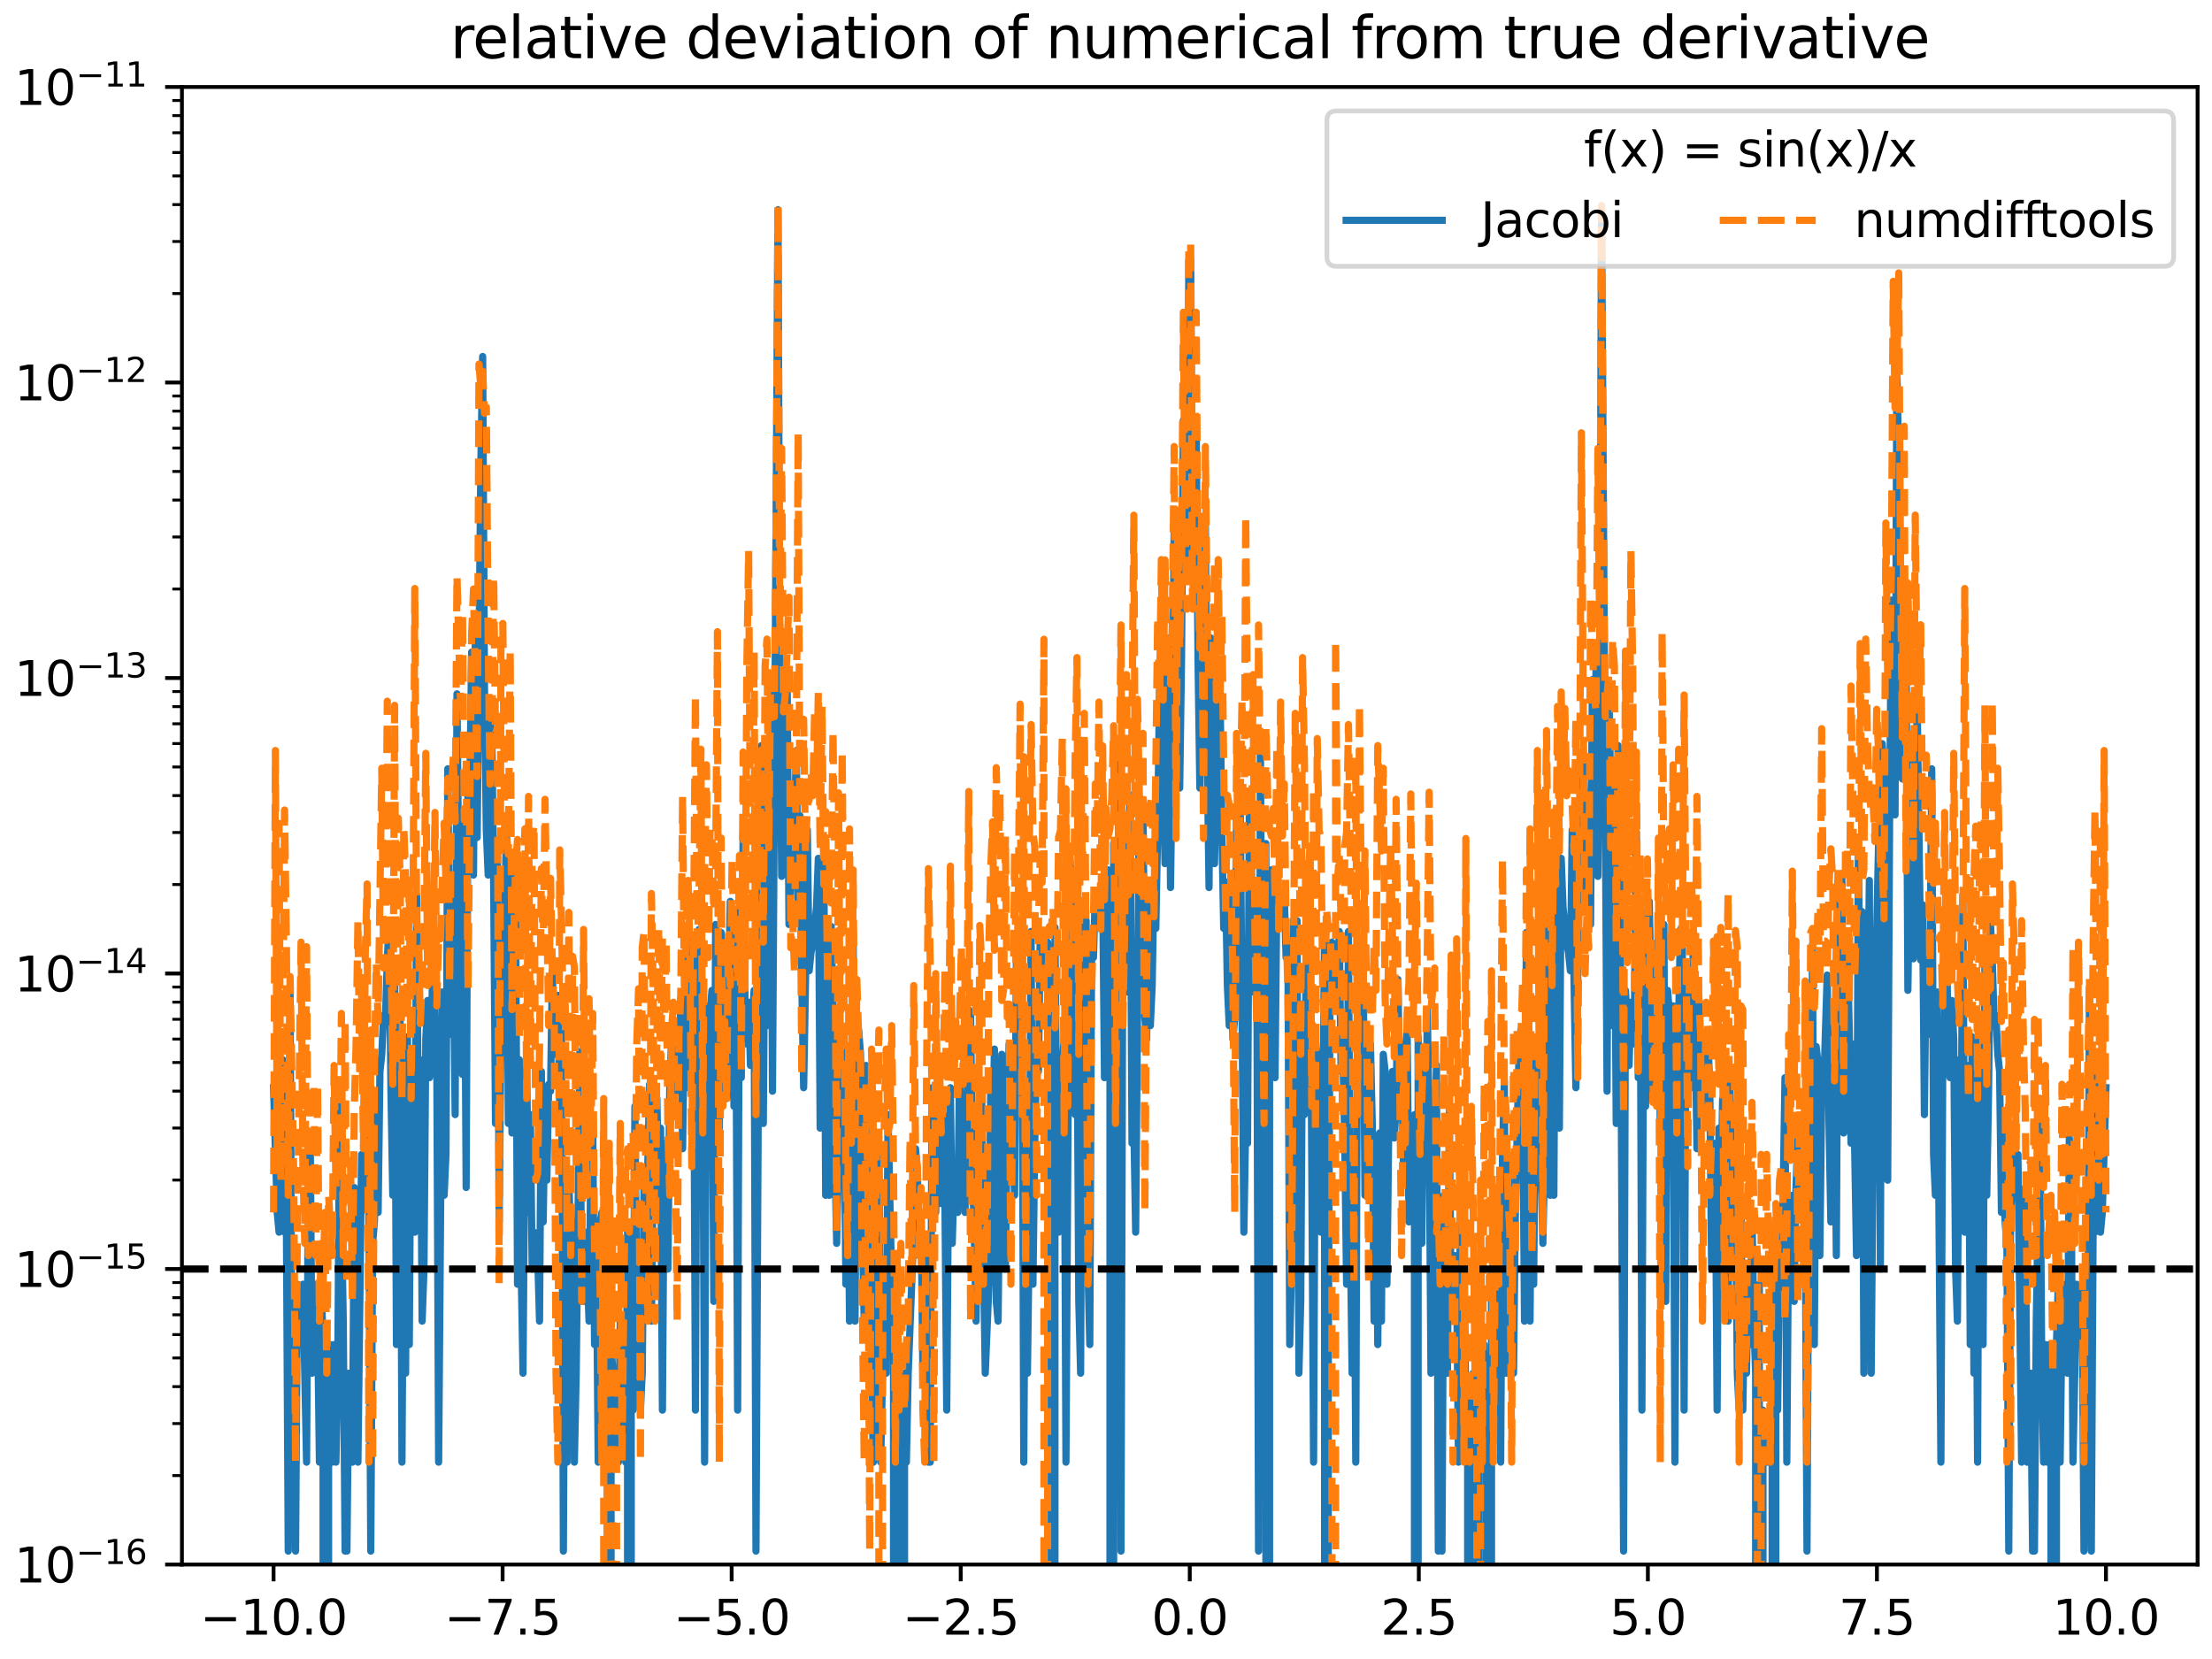 <?xml version="1.0" encoding="utf-8" standalone="no"?>
<!DOCTYPE svg PUBLIC "-//W3C//DTD SVG 1.1//EN"
  "http://www.w3.org/Graphics/SVG/1.1/DTD/svg11.dtd">
<svg xmlns:xlink="http://www.w3.org/1999/xlink" width="460.8pt" height="345.6pt" viewBox="0 0 460.8 345.6" xmlns="http://www.w3.org/2000/svg" version="1.1">
 <defs>
  <style type="text/css">*{stroke-linejoin: round; stroke-linecap: butt}</style>
 </defs>
 <g id="figure_1">
  <g id="patch_1">
   <path d="M 0 345.6
L 460.8 345.6
L 460.8 0
L 0 0
z
" style="fill: #ffffff"/>
  </g>
  <g id="axes_1">
   <g id="patch_2">
    <path d="M 37.9 325.922
L 457.8 325.922
L 457.8 18.118
L 37.9 18.118
z
" style="fill: #ffffff"/>
   </g>
   <g id="matplotlib.axis_1">
    <g id="xtick_1">
     <g id="line2d_1">
      <defs>
       <path id="m94756887ca" d="M 0 0
L 0 3.5
" style="stroke: #000000; stroke-width: 0.8"/>
      </defs>
      <g>
       <use xlink:href="#m94756887ca" x="56.987" y="325.922" style="stroke: #000000; stroke-width: 0.8"/>
      </g>
     </g>
     <g id="text_1">
      <!-- −10.0 -->
      <g transform="translate(41.664 340.52)scale(0.1 -0.1)">
       <defs>
        <path id="DejaVuSans-2212" d="M 678 2272
L 4684 2272
L 4684 1741
L 678 1741
L 678 2272
z
" transform="scale(0.016)"/>
        <path id="DejaVuSans-31" d="M 794 531
L 1825 531
L 1825 4091
L 703 3866
L 703 4441
L 1819 4666
L 2450 4666
L 2450 531
L 3481 531
L 3481 0
L 794 0
L 794 531
z
" transform="scale(0.016)"/>
        <path id="DejaVuSans-30" d="M 2034 4250
Q 1547 4250 1301 3770
Q 1056 3291 1056 2328
Q 1056 1369 1301 889
Q 1547 409 2034 409
Q 2525 409 2770 889
Q 3016 1369 3016 2328
Q 3016 3291 2770 3770
Q 2525 4250 2034 4250
z
M 2034 4750
Q 2819 4750 3233 4129
Q 3647 3509 3647 2328
Q 3647 1150 3233 529
Q 2819 -91 2034 -91
Q 1250 -91 836 529
Q 422 1150 422 2328
Q 422 3509 836 4129
Q 1250 4750 2034 4750
z
" transform="scale(0.016)"/>
        <path id="DejaVuSans-2e" d="M 684 794
L 1344 794
L 1344 0
L 684 0
L 684 794
z
" transform="scale(0.016)"/>
       </defs>
       <use xlink:href="#DejaVuSans-2212"/>
       <use xlink:href="#DejaVuSans-31" x="83.789"/>
       <use xlink:href="#DejaVuSans-30" x="147.412"/>
       <use xlink:href="#DejaVuSans-2e" x="211.035"/>
       <use xlink:href="#DejaVuSans-30" x="242.822"/>
      </g>
     </g>
    </g>
    <g id="xtick_2">
     <g id="line2d_2">
      <g>
       <use xlink:href="#m94756887ca" x="104.702" y="325.922" style="stroke: #000000; stroke-width: 0.8"/>
      </g>
     </g>
     <g id="text_2">
      <!-- −7.5 -->
      <g transform="translate(92.561 340.52)scale(0.1 -0.1)">
       <defs>
        <path id="DejaVuSans-37" d="M 525 4666
L 3525 4666
L 3525 4397
L 1831 0
L 1172 0
L 2766 4134
L 525 4134
L 525 4666
z
" transform="scale(0.016)"/>
        <path id="DejaVuSans-35" d="M 691 4666
L 3169 4666
L 3169 4134
L 1269 4134
L 1269 2991
Q 1406 3038 1543 3061
Q 1681 3084 1819 3084
Q 2600 3084 3056 2656
Q 3513 2228 3513 1497
Q 3513 744 3044 326
Q 2575 -91 1722 -91
Q 1428 -91 1123 -41
Q 819 9 494 109
L 494 744
Q 775 591 1075 516
Q 1375 441 1709 441
Q 2250 441 2565 725
Q 2881 1009 2881 1497
Q 2881 1984 2565 2268
Q 2250 2553 1709 2553
Q 1456 2553 1204 2497
Q 953 2441 691 2322
L 691 4666
z
" transform="scale(0.016)"/>
       </defs>
       <use xlink:href="#DejaVuSans-2212"/>
       <use xlink:href="#DejaVuSans-37" x="83.789"/>
       <use xlink:href="#DejaVuSans-2e" x="147.412"/>
       <use xlink:href="#DejaVuSans-35" x="179.199"/>
      </g>
     </g>
    </g>
    <g id="xtick_3">
     <g id="line2d_3">
      <g>
       <use xlink:href="#m94756887ca" x="152.418" y="325.922" style="stroke: #000000; stroke-width: 0.8"/>
      </g>
     </g>
     <g id="text_3">
      <!-- −5.0 -->
      <g transform="translate(140.277 340.52)scale(0.1 -0.1)">
       <use xlink:href="#DejaVuSans-2212"/>
       <use xlink:href="#DejaVuSans-35" x="83.789"/>
       <use xlink:href="#DejaVuSans-2e" x="147.412"/>
       <use xlink:href="#DejaVuSans-30" x="179.199"/>
      </g>
     </g>
    </g>
    <g id="xtick_4">
     <g id="line2d_4">
      <g>
       <use xlink:href="#m94756887ca" x="200.134" y="325.922" style="stroke: #000000; stroke-width: 0.8"/>
      </g>
     </g>
     <g id="text_4">
      <!-- −2.5 -->
      <g transform="translate(187.993 340.52)scale(0.1 -0.1)">
       <defs>
        <path id="DejaVuSans-32" d="M 1228 531
L 3431 531
L 3431 0
L 469 0
L 469 531
Q 828 903 1448 1529
Q 2069 2156 2228 2338
Q 2531 2678 2651 2914
Q 2772 3150 2772 3378
Q 2772 3750 2511 3984
Q 2250 4219 1831 4219
Q 1534 4219 1204 4116
Q 875 4013 500 3803
L 500 4441
Q 881 4594 1212 4672
Q 1544 4750 1819 4750
Q 2544 4750 2975 4387
Q 3406 4025 3406 3419
Q 3406 3131 3298 2873
Q 3191 2616 2906 2266
Q 2828 2175 2409 1742
Q 1991 1309 1228 531
z
" transform="scale(0.016)"/>
       </defs>
       <use xlink:href="#DejaVuSans-2212"/>
       <use xlink:href="#DejaVuSans-32" x="83.789"/>
       <use xlink:href="#DejaVuSans-2e" x="147.412"/>
       <use xlink:href="#DejaVuSans-35" x="179.199"/>
      </g>
     </g>
    </g>
    <g id="xtick_5">
     <g id="line2d_5">
      <g>
       <use xlink:href="#m94756887ca" x="247.85" y="325.922" style="stroke: #000000; stroke-width: 0.8"/>
      </g>
     </g>
     <g id="text_5">
      <!-- 0.0 -->
      <g transform="translate(239.898 340.52)scale(0.1 -0.1)">
       <use xlink:href="#DejaVuSans-30"/>
       <use xlink:href="#DejaVuSans-2e" x="63.623"/>
       <use xlink:href="#DejaVuSans-30" x="95.41"/>
      </g>
     </g>
    </g>
    <g id="xtick_6">
     <g id="line2d_6">
      <g>
       <use xlink:href="#m94756887ca" x="295.566" y="325.922" style="stroke: #000000; stroke-width: 0.8"/>
      </g>
     </g>
     <g id="text_6">
      <!-- 2.5 -->
      <g transform="translate(287.614 340.52)scale(0.1 -0.1)">
       <use xlink:href="#DejaVuSans-32"/>
       <use xlink:href="#DejaVuSans-2e" x="63.623"/>
       <use xlink:href="#DejaVuSans-35" x="95.41"/>
      </g>
     </g>
    </g>
    <g id="xtick_7">
     <g id="line2d_7">
      <g>
       <use xlink:href="#m94756887ca" x="343.282" y="325.922" style="stroke: #000000; stroke-width: 0.8"/>
      </g>
     </g>
     <g id="text_7">
      <!-- 5.0 -->
      <g transform="translate(335.33 340.52)scale(0.1 -0.1)">
       <use xlink:href="#DejaVuSans-35"/>
       <use xlink:href="#DejaVuSans-2e" x="63.623"/>
       <use xlink:href="#DejaVuSans-30" x="95.41"/>
      </g>
     </g>
    </g>
    <g id="xtick_8">
     <g id="line2d_8">
      <g>
       <use xlink:href="#m94756887ca" x="390.998" y="325.922" style="stroke: #000000; stroke-width: 0.8"/>
      </g>
     </g>
     <g id="text_8">
      <!-- 7.5 -->
      <g transform="translate(383.046 340.52)scale(0.1 -0.1)">
       <use xlink:href="#DejaVuSans-37"/>
       <use xlink:href="#DejaVuSans-2e" x="63.623"/>
       <use xlink:href="#DejaVuSans-35" x="95.41"/>
      </g>
     </g>
    </g>
    <g id="xtick_9">
     <g id="line2d_9">
      <g>
       <use xlink:href="#m94756887ca" x="438.713" y="325.922" style="stroke: #000000; stroke-width: 0.8"/>
      </g>
     </g>
     <g id="text_9">
      <!-- 10.0 -->
      <g transform="translate(427.581 340.52)scale(0.1 -0.1)">
       <use xlink:href="#DejaVuSans-31"/>
       <use xlink:href="#DejaVuSans-30" x="63.623"/>
       <use xlink:href="#DejaVuSans-2e" x="127.246"/>
       <use xlink:href="#DejaVuSans-30" x="159.033"/>
      </g>
     </g>
    </g>
   </g>
   <g id="matplotlib.axis_2">
    <g id="ytick_1">
     <g id="line2d_10">
      <defs>
       <path id="mbf7d13a4d1" d="M 0 0
L -3.5 0
" style="stroke: #000000; stroke-width: 0.8"/>
      </defs>
      <g>
       <use xlink:href="#mbf7d13a4d1" x="37.9" y="325.922" style="stroke: #000000; stroke-width: 0.8"/>
      </g>
     </g>
     <g id="text_10">
      <!-- $\mathdefault{10^{-16}}$ -->
      <g transform="translate(3 329.721)scale(0.1 -0.1)">
       <defs>
        <path id="DejaVuSans-36" d="M 2113 2584
Q 1688 2584 1439 2293
Q 1191 2003 1191 1497
Q 1191 994 1439 701
Q 1688 409 2113 409
Q 2538 409 2786 701
Q 3034 994 3034 1497
Q 3034 2003 2786 2293
Q 2538 2584 2113 2584
z
M 3366 4563
L 3366 3988
Q 3128 4100 2886 4159
Q 2644 4219 2406 4219
Q 1781 4219 1451 3797
Q 1122 3375 1075 2522
Q 1259 2794 1537 2939
Q 1816 3084 2150 3084
Q 2853 3084 3261 2657
Q 3669 2231 3669 1497
Q 3669 778 3244 343
Q 2819 -91 2113 -91
Q 1303 -91 875 529
Q 447 1150 447 2328
Q 447 3434 972 4092
Q 1497 4750 2381 4750
Q 2619 4750 2861 4703
Q 3103 4656 3366 4563
z
" transform="scale(0.016)"/>
       </defs>
       <use xlink:href="#DejaVuSans-31" transform="translate(0 0.766)"/>
       <use xlink:href="#DejaVuSans-30" transform="translate(63.623 0.766)"/>
       <use xlink:href="#DejaVuSans-2212" transform="translate(128.203 39.047)scale(0.7)"/>
       <use xlink:href="#DejaVuSans-31" transform="translate(186.855 39.047)scale(0.7)"/>
       <use xlink:href="#DejaVuSans-36" transform="translate(231.392 39.047)scale(0.7)"/>
      </g>
     </g>
    </g>
    <g id="ytick_2">
     <g id="line2d_11">
      <g>
       <use xlink:href="#mbf7d13a4d1" x="37.9" y="264.361" style="stroke: #000000; stroke-width: 0.8"/>
      </g>
     </g>
     <g id="text_11">
      <!-- $\mathdefault{10^{-15}}$ -->
      <g transform="translate(3 268.16)scale(0.1 -0.1)">
       <use xlink:href="#DejaVuSans-31" transform="translate(0 0.684)"/>
       <use xlink:href="#DejaVuSans-30" transform="translate(63.623 0.684)"/>
       <use xlink:href="#DejaVuSans-2212" transform="translate(128.203 38.966)scale(0.7)"/>
       <use xlink:href="#DejaVuSans-31" transform="translate(186.855 38.966)scale(0.7)"/>
       <use xlink:href="#DejaVuSans-35" transform="translate(231.392 38.966)scale(0.7)"/>
      </g>
     </g>
    </g>
    <g id="ytick_3">
     <g id="line2d_12">
      <g>
       <use xlink:href="#mbf7d13a4d1" x="37.9" y="202.8" style="stroke: #000000; stroke-width: 0.8"/>
      </g>
     </g>
     <g id="text_12">
      <!-- $\mathdefault{10^{-14}}$ -->
      <g transform="translate(3 206.6)scale(0.1 -0.1)">
       <defs>
        <path id="DejaVuSans-34" d="M 2419 4116
L 825 1625
L 2419 1625
L 2419 4116
z
M 2253 4666
L 3047 4666
L 3047 1625
L 3713 1625
L 3713 1100
L 3047 1100
L 3047 0
L 2419 0
L 2419 1100
L 313 1100
L 313 1709
L 2253 4666
z
" transform="scale(0.016)"/>
       </defs>
       <use xlink:href="#DejaVuSans-31" transform="translate(0 0.684)"/>
       <use xlink:href="#DejaVuSans-30" transform="translate(63.623 0.684)"/>
       <use xlink:href="#DejaVuSans-2212" transform="translate(128.203 38.966)scale(0.7)"/>
       <use xlink:href="#DejaVuSans-31" transform="translate(186.855 38.966)scale(0.7)"/>
       <use xlink:href="#DejaVuSans-34" transform="translate(231.392 38.966)scale(0.7)"/>
      </g>
     </g>
    </g>
    <g id="ytick_4">
     <g id="line2d_13">
      <g>
       <use xlink:href="#mbf7d13a4d1" x="37.9" y="141.24" style="stroke: #000000; stroke-width: 0.8"/>
      </g>
     </g>
     <g id="text_13">
      <!-- $\mathdefault{10^{-13}}$ -->
      <g transform="translate(3 145.039)scale(0.1 -0.1)">
       <defs>
        <path id="DejaVuSans-33" d="M 2597 2516
Q 3050 2419 3304 2112
Q 3559 1806 3559 1356
Q 3559 666 3084 287
Q 2609 -91 1734 -91
Q 1441 -91 1130 -33
Q 819 25 488 141
L 488 750
Q 750 597 1062 519
Q 1375 441 1716 441
Q 2309 441 2620 675
Q 2931 909 2931 1356
Q 2931 1769 2642 2001
Q 2353 2234 1838 2234
L 1294 2234
L 1294 2753
L 1863 2753
Q 2328 2753 2575 2939
Q 2822 3125 2822 3475
Q 2822 3834 2567 4026
Q 2313 4219 1838 4219
Q 1578 4219 1281 4162
Q 984 4106 628 3988
L 628 4550
Q 988 4650 1302 4700
Q 1616 4750 1894 4750
Q 2613 4750 3031 4423
Q 3450 4097 3450 3541
Q 3450 3153 3228 2886
Q 3006 2619 2597 2516
z
" transform="scale(0.016)"/>
       </defs>
       <use xlink:href="#DejaVuSans-31" transform="translate(0 0.766)"/>
       <use xlink:href="#DejaVuSans-30" transform="translate(63.623 0.766)"/>
       <use xlink:href="#DejaVuSans-2212" transform="translate(128.203 39.047)scale(0.7)"/>
       <use xlink:href="#DejaVuSans-31" transform="translate(186.855 39.047)scale(0.7)"/>
       <use xlink:href="#DejaVuSans-33" transform="translate(231.392 39.047)scale(0.7)"/>
      </g>
     </g>
    </g>
    <g id="ytick_5">
     <g id="line2d_14">
      <g>
       <use xlink:href="#mbf7d13a4d1" x="37.9" y="79.679" style="stroke: #000000; stroke-width: 0.8"/>
      </g>
     </g>
     <g id="text_14">
      <!-- $\mathdefault{10^{-12}}$ -->
      <g transform="translate(3 83.478)scale(0.1 -0.1)">
       <use xlink:href="#DejaVuSans-31" transform="translate(0 0.766)"/>
       <use xlink:href="#DejaVuSans-30" transform="translate(63.623 0.766)"/>
       <use xlink:href="#DejaVuSans-2212" transform="translate(128.203 39.047)scale(0.7)"/>
       <use xlink:href="#DejaVuSans-31" transform="translate(186.855 39.047)scale(0.7)"/>
       <use xlink:href="#DejaVuSans-32" transform="translate(231.392 39.047)scale(0.7)"/>
      </g>
     </g>
    </g>
    <g id="ytick_6">
     <g id="line2d_15">
      <g>
       <use xlink:href="#mbf7d13a4d1" x="37.9" y="18.118" style="stroke: #000000; stroke-width: 0.8"/>
      </g>
     </g>
     <g id="text_15">
      <!-- $\mathdefault{10^{-11}}$ -->
      <g transform="translate(3 21.918)scale(0.1 -0.1)">
       <use xlink:href="#DejaVuSans-31" transform="translate(0 0.684)"/>
       <use xlink:href="#DejaVuSans-30" transform="translate(63.623 0.684)"/>
       <use xlink:href="#DejaVuSans-2212" transform="translate(128.203 38.966)scale(0.7)"/>
       <use xlink:href="#DejaVuSans-31" transform="translate(186.855 38.966)scale(0.7)"/>
       <use xlink:href="#DejaVuSans-31" transform="translate(231.392 38.966)scale(0.7)"/>
      </g>
     </g>
    </g>
    <g id="ytick_7">
     <g id="line2d_16">
      <defs>
       <path id="m5c25f632d3" d="M 0 0
L -2 0
" style="stroke: #000000; stroke-width: 0.6"/>
      </defs>
      <g>
       <use xlink:href="#m5c25f632d3" x="37.9" y="307.39" style="stroke: #000000; stroke-width: 0.6"/>
      </g>
     </g>
    </g>
    <g id="ytick_8">
     <g id="line2d_17">
      <g>
       <use xlink:href="#m5c25f632d3" x="37.9" y="296.55" style="stroke: #000000; stroke-width: 0.6"/>
      </g>
     </g>
    </g>
    <g id="ytick_9">
     <g id="line2d_18">
      <g>
       <use xlink:href="#m5c25f632d3" x="37.9" y="288.858" style="stroke: #000000; stroke-width: 0.6"/>
      </g>
     </g>
    </g>
    <g id="ytick_10">
     <g id="line2d_19">
      <g>
       <use xlink:href="#m5c25f632d3" x="37.9" y="282.893" style="stroke: #000000; stroke-width: 0.6"/>
      </g>
     </g>
    </g>
    <g id="ytick_11">
     <g id="line2d_20">
      <g>
       <use xlink:href="#m5c25f632d3" x="37.9" y="278.018" style="stroke: #000000; stroke-width: 0.6"/>
      </g>
     </g>
    </g>
    <g id="ytick_12">
     <g id="line2d_21">
      <g>
       <use xlink:href="#m5c25f632d3" x="37.9" y="273.897" style="stroke: #000000; stroke-width: 0.6"/>
      </g>
     </g>
    </g>
    <g id="ytick_13">
     <g id="line2d_22">
      <g>
       <use xlink:href="#m5c25f632d3" x="37.9" y="270.327" style="stroke: #000000; stroke-width: 0.6"/>
      </g>
     </g>
    </g>
    <g id="ytick_14">
     <g id="line2d_23">
      <g>
       <use xlink:href="#m5c25f632d3" x="37.9" y="267.178" style="stroke: #000000; stroke-width: 0.6"/>
      </g>
     </g>
    </g>
    <g id="ytick_15">
     <g id="line2d_24">
      <g>
       <use xlink:href="#m5c25f632d3" x="37.9" y="245.829" style="stroke: #000000; stroke-width: 0.6"/>
      </g>
     </g>
    </g>
    <g id="ytick_16">
     <g id="line2d_25">
      <g>
       <use xlink:href="#m5c25f632d3" x="37.9" y="234.989" style="stroke: #000000; stroke-width: 0.6"/>
      </g>
     </g>
    </g>
    <g id="ytick_17">
     <g id="line2d_26">
      <g>
       <use xlink:href="#m5c25f632d3" x="37.9" y="227.298" style="stroke: #000000; stroke-width: 0.6"/>
      </g>
     </g>
    </g>
    <g id="ytick_18">
     <g id="line2d_27">
      <g>
       <use xlink:href="#m5c25f632d3" x="37.9" y="221.332" style="stroke: #000000; stroke-width: 0.6"/>
      </g>
     </g>
    </g>
    <g id="ytick_19">
     <g id="line2d_28">
      <g>
       <use xlink:href="#m5c25f632d3" x="37.9" y="216.457" style="stroke: #000000; stroke-width: 0.6"/>
      </g>
     </g>
    </g>
    <g id="ytick_20">
     <g id="line2d_29">
      <g>
       <use xlink:href="#m5c25f632d3" x="37.9" y="212.336" style="stroke: #000000; stroke-width: 0.6"/>
      </g>
     </g>
    </g>
    <g id="ytick_21">
     <g id="line2d_30">
      <g>
       <use xlink:href="#m5c25f632d3" x="37.9" y="208.766" style="stroke: #000000; stroke-width: 0.6"/>
      </g>
     </g>
    </g>
    <g id="ytick_22">
     <g id="line2d_31">
      <g>
       <use xlink:href="#m5c25f632d3" x="37.9" y="205.617" style="stroke: #000000; stroke-width: 0.6"/>
      </g>
     </g>
    </g>
    <g id="ytick_23">
     <g id="line2d_32">
      <g>
       <use xlink:href="#m5c25f632d3" x="37.9" y="184.269" style="stroke: #000000; stroke-width: 0.6"/>
      </g>
     </g>
    </g>
    <g id="ytick_24">
     <g id="line2d_33">
      <g>
       <use xlink:href="#m5c25f632d3" x="37.9" y="173.428" style="stroke: #000000; stroke-width: 0.6"/>
      </g>
     </g>
    </g>
    <g id="ytick_25">
     <g id="line2d_34">
      <g>
       <use xlink:href="#m5c25f632d3" x="37.9" y="165.737" style="stroke: #000000; stroke-width: 0.6"/>
      </g>
     </g>
    </g>
    <g id="ytick_26">
     <g id="line2d_35">
      <g>
       <use xlink:href="#m5c25f632d3" x="37.9" y="159.771" style="stroke: #000000; stroke-width: 0.6"/>
      </g>
     </g>
    </g>
    <g id="ytick_27">
     <g id="line2d_36">
      <g>
       <use xlink:href="#m5c25f632d3" x="37.9" y="154.897" style="stroke: #000000; stroke-width: 0.6"/>
      </g>
     </g>
    </g>
    <g id="ytick_28">
     <g id="line2d_37">
      <g>
       <use xlink:href="#m5c25f632d3" x="37.9" y="150.776" style="stroke: #000000; stroke-width: 0.6"/>
      </g>
     </g>
    </g>
    <g id="ytick_29">
     <g id="line2d_38">
      <g>
       <use xlink:href="#m5c25f632d3" x="37.9" y="147.206" style="stroke: #000000; stroke-width: 0.6"/>
      </g>
     </g>
    </g>
    <g id="ytick_30">
     <g id="line2d_39">
      <g>
       <use xlink:href="#m5c25f632d3" x="37.9" y="144.057" style="stroke: #000000; stroke-width: 0.6"/>
      </g>
     </g>
    </g>
    <g id="ytick_31">
     <g id="line2d_40">
      <g>
       <use xlink:href="#m5c25f632d3" x="37.9" y="122.708" style="stroke: #000000; stroke-width: 0.6"/>
      </g>
     </g>
    </g>
    <g id="ytick_32">
     <g id="line2d_41">
      <g>
       <use xlink:href="#m5c25f632d3" x="37.9" y="111.868" style="stroke: #000000; stroke-width: 0.6"/>
      </g>
     </g>
    </g>
    <g id="ytick_33">
     <g id="line2d_42">
      <g>
       <use xlink:href="#m5c25f632d3" x="37.9" y="104.176" style="stroke: #000000; stroke-width: 0.6"/>
      </g>
     </g>
    </g>
    <g id="ytick_34">
     <g id="line2d_43">
      <g>
       <use xlink:href="#m5c25f632d3" x="37.9" y="98.211" style="stroke: #000000; stroke-width: 0.6"/>
      </g>
     </g>
    </g>
    <g id="ytick_35">
     <g id="line2d_44">
      <g>
       <use xlink:href="#m5c25f632d3" x="37.9" y="93.336" style="stroke: #000000; stroke-width: 0.6"/>
      </g>
     </g>
    </g>
    <g id="ytick_36">
     <g id="line2d_45">
      <g>
       <use xlink:href="#m5c25f632d3" x="37.9" y="89.215" style="stroke: #000000; stroke-width: 0.6"/>
      </g>
     </g>
    </g>
    <g id="ytick_37">
     <g id="line2d_46">
      <g>
       <use xlink:href="#m5c25f632d3" x="37.9" y="85.645" style="stroke: #000000; stroke-width: 0.6"/>
      </g>
     </g>
    </g>
    <g id="ytick_38">
     <g id="line2d_47">
      <g>
       <use xlink:href="#m5c25f632d3" x="37.9" y="82.496" style="stroke: #000000; stroke-width: 0.6"/>
      </g>
     </g>
    </g>
    <g id="ytick_39">
     <g id="line2d_48">
      <g>
       <use xlink:href="#m5c25f632d3" x="37.9" y="61.147" style="stroke: #000000; stroke-width: 0.6"/>
      </g>
     </g>
    </g>
    <g id="ytick_40">
     <g id="line2d_49">
      <g>
       <use xlink:href="#m5c25f632d3" x="37.9" y="50.307" style="stroke: #000000; stroke-width: 0.6"/>
      </g>
     </g>
    </g>
    <g id="ytick_41">
     <g id="line2d_50">
      <g>
       <use xlink:href="#m5c25f632d3" x="37.9" y="42.616" style="stroke: #000000; stroke-width: 0.6"/>
      </g>
     </g>
    </g>
    <g id="ytick_42">
     <g id="line2d_51">
      <g>
       <use xlink:href="#m5c25f632d3" x="37.9" y="36.65" style="stroke: #000000; stroke-width: 0.6"/>
      </g>
     </g>
    </g>
    <g id="ytick_43">
     <g id="line2d_52">
      <g>
       <use xlink:href="#m5c25f632d3" x="37.9" y="31.776" style="stroke: #000000; stroke-width: 0.6"/>
      </g>
     </g>
    </g>
    <g id="ytick_44">
     <g id="line2d_53">
      <g>
       <use xlink:href="#m5c25f632d3" x="37.9" y="27.654" style="stroke: #000000; stroke-width: 0.6"/>
      </g>
     </g>
    </g>
    <g id="ytick_45">
     <g id="line2d_54">
      <g>
       <use xlink:href="#m5c25f632d3" x="37.9" y="24.084" style="stroke: #000000; stroke-width: 0.6"/>
      </g>
     </g>
    </g>
    <g id="ytick_46">
     <g id="line2d_55">
      <g>
       <use xlink:href="#m5c25f632d3" x="37.9" y="20.935" style="stroke: #000000; stroke-width: 0.6"/>
      </g>
     </g>
    </g>
   </g>
   <g id="line2d_56">
    <path d="M 56.987 226.587
L 57.751 252.57
L 58.133 256.691
L 58.515 230.468
L 58.897 220.766
L 59.279 256.691
L 59.661 254.551
L 60.043 323.126
L 60.426 205.971
L 60.808 286.063
L 61.19 293.754
L 61.572 323.126
L 61.954 267.531
L 62.718 275.223
L 63.1 267.531
L 63.865 304.595
L 64.247 243.034
L 64.629 237.068
L 65.011 286.063
L 65.393 267.531
L 65.775 275.223
L 66.157 275.223
L 66.539 304.595
L 66.921 267.531
L 67.304 280.097
L 67.304 346.6
M 68.449 346.6
L 68.45 286.063
L 68.832 280.097
L 69.214 304.595
L 69.596 280.097
L 69.978 304.595
L 70.36 286.063
L 70.743 228.847
L 71.507 275.223
L 71.889 323.126
L 72.271 323.126
L 72.653 286.063
L 73.035 304.595
L 73.417 304.595
L 73.799 247.379
L 74.181 286.063
L 74.564 304.595
L 75.328 240.486
L 75.71 249
L 76.092 234.038
L 76.474 245.851
L 76.856 252.57
L 77.238 323.126
L 77.62 259.017
L 78.003 254.551
L 78.385 232.194
L 78.767 252.57
L 79.149 223.198
L 79.531 219.628
L 79.913 211.522
L 80.295 212.358
L 80.677 200.005
L 81.059 192.18
L 81.442 227.319
L 81.824 249
L 82.206 200.274
L 82.588 280.097
L 82.97 275.223
L 83.352 211.522
L 83.734 304.595
L 84.116 243.034
L 84.498 286.063
L 84.881 215.988
L 85.263 280.097
L 85.645 221.954
L 86.027 237.068
L 86.409 256.691
L 86.791 186.455
L 87.173 238.159
L 87.555 220.766
L 87.937 275.223
L 88.32 264.382
L 88.702 216.479
L 89.084 208.419
L 89.466 224.502
L 89.848 221.954
L 90.23 190.63
L 90.612 212.785
L 90.994 221.954
L 91.376 304.595
L 92.141 206.648
L 92.523 249
L 92.905 240.486
L 93.287 160.152
L 93.669 204.666
L 94.051 215.507
L 94.433 198.196
L 94.815 232.194
L 95.197 144.544
L 95.58 184.891
L 95.962 169.929
L 96.344 223.842
L 96.726 183.413
L 97.108 247.379
L 97.49 160.393
L 97.872 164.596
L 98.254 135.847
L 98.636 182.288
L 99.019 132.138
L 99.401 174.459
L 100.165 97.018
L 100.547 74.267
L 100.929 143.49
L 101.311 173.057
L 101.693 182.288
L 102.075 149.961
L 102.458 152.733
L 102.84 184.439
L 103.222 234.038
L 103.604 174.978
L 103.986 254.551
L 104.368 211.937
L 104.75 206.648
L 105.132 191.784
L 105.514 171.173
L 105.897 234.038
L 106.279 219.628
L 106.661 236.019
L 107.043 182.013
L 107.425 190.63
L 107.807 267.531
L 108.189 220.766
L 108.571 264.382
L 108.953 286.063
L 109.336 234.038
L 109.718 222.569
L 110.1 252.57
L 110.482 232.194
L 110.864 264.382
L 111.246 256.691
L 111.628 261.565
L 112.01 261.565
L 112.392 275.223
L 112.774 223.198
L 113.157 254.551
L 113.539 229.645
L 113.921 245.851
L 114.303 225.874
L 114.685 227.319
L 115.067 202.234
L 115.449 219.628
L 115.831 218.536
L 116.213 207.342
L 116.596 230.468
L 116.978 211.522
L 117.36 323.126
L 117.742 247.379
L 118.124 304.595
L 118.506 245.851
L 118.888 259.017
L 119.27 254.551
L 119.652 304.595
L 120.035 286.063
L 120.799 219.077
L 121.181 271.101
L 121.563 271.101
L 121.945 256.691
L 122.327 264.382
L 122.709 275.223
L 123.091 240.486
L 123.474 234.038
L 123.856 280.097
L 124.238 261.565
L 124.62 304.595
L 125.002 254.551
L 125.384 252.57
L 125.766 304.595
L 126.148 286.063
L 126.53 261.565
L 126.531 346.6
M 127.294 346.6
L 127.295 280.097
L 127.677 286.063
L 128.059 304.595
L 128.823 304.595
L 129.205 275.223
L 129.587 275.223
L 129.969 280.097
L 130.351 304.595
L 130.734 256.691
L 130.734 346.6
M 131.497 346.6
L 131.498 286.063
L 131.88 293.754
L 132.262 230.468
L 132.644 271.101
L 133.026 286.063
L 133.408 293.754
L 133.79 286.063
L 134.173 245.851
L 134.555 243.034
L 134.937 243.034
L 135.319 225.874
L 135.701 275.223
L 136.083 243.034
L 136.465 252.57
L 136.847 228.847
L 137.229 250.725
L 137.612 235.01
L 137.994 293.754
L 138.376 238.159
L 138.758 259.017
L 139.14 264.382
L 139.522 226.587
L 139.904 216.479
L 140.286 231.317
L 140.668 218.536
L 141.051 227.319
L 141.433 226.587
L 141.815 208.055
L 142.197 239.297
L 142.579 211.937
L 142.961 196.037
L 143.343 226.587
L 143.725 206.307
L 144.107 204.35
L 144.49 208.788
L 144.872 293.754
L 145.254 194.688
L 145.636 193.615
L 146.018 212.785
L 146.4 221.954
L 146.782 304.595
L 147.164 209.541
L 147.546 211.937
L 147.929 211.114
L 148.311 206.307
L 148.693 271.101
L 149.075 192.582
L 149.457 210.316
L 149.839 235.01
L 150.221 194.254
L 150.603 201.659
L 150.985 219.628
L 151.367 228.847
L 152.132 187.775
L 152.514 190.256
L 152.896 230.468
L 153.278 198.447
L 153.66 293.754
L 154.042 188.116
L 154.424 224.502
L 154.806 173.351
L 155.189 208.055
L 155.571 217.488
L 155.953 208.788
L 156.335 221.954
L 156.717 211.937
L 157.099 206.307
L 157.481 323.126
L 158.245 173.849
L 158.628 155.317
L 159.01 234.038
L 159.392 180.425
L 159.774 213.662
L 160.156 165.026
L 160.538 144.045
L 160.92 227.319
L 161.684 107.147
L 162.067 43.698
L 162.449 143.848
L 162.831 182.565
L 163.213 138.02
L 163.595 172.287
L 163.977 141.56
L 164.359 192.582
L 165.123 176.377
L 165.506 170.992
L 165.888 156.342
L 166.27 189.165
L 166.652 169.929
L 167.034 204.986
L 167.416 226.587
L 167.798 204.666
L 168.18 172.862
L 168.562 202.234
L 168.945 198.447
L 169.327 196.502
L 170.091 188.987
L 170.473 178.804
L 170.855 235.01
L 171.237 214.568
L 171.619 177.737
L 172.001 249
L 172.383 218.536
L 172.766 249
L 173.148 192.99
L 173.53 209.541
L 173.912 240.486
L 174.294 259.017
L 175.058 223.198
L 175.44 215.988
L 175.822 220.766
L 176.205 267.531
L 176.587 232.194
L 176.969 275.223
L 177.733 194.254
L 178.115 275.223
L 178.497 228.847
L 178.879 214.568
L 179.261 219.628
L 179.644 256.691
L 180.026 275.223
L 180.408 221.954
L 180.79 259.017
L 181.172 256.691
L 181.554 286.063
L 181.936 304.595
L 182.318 245.851
L 182.7 237.068
L 183.083 238.159
L 183.465 304.595
L 183.847 286.063
L 184.611 286.063
L 184.993 232.194
L 185.757 267.531
L 186.139 271.101
L 186.14 346.6
M 186.903 346.6
L 186.904 286.063
L 187.286 304.595
L 187.668 286.063
L 187.668 346.6
M 188.432 346.6
L 188.432 286.063
L 188.814 304.595
L 189.196 286.063
L 190.343 256.691
L 190.725 239.297
L 191.107 244.405
L 191.489 261.565
L 191.871 252.57
L 192.253 286.063
L 192.635 261.565
L 193.017 259.017
L 193.399 304.595
L 193.782 304.595
L 194.164 226.587
L 194.546 249
L 194.928 252.57
L 195.31 232.194
L 195.692 234.038
L 196.074 250.725
L 196.456 232.194
L 196.838 249
L 197.221 293.754
L 197.603 243.034
L 197.985 226.587
L 198.367 259.017
L 198.749 245.851
L 199.131 245.851
L 199.513 252.57
L 199.895 223.198
L 200.277 240.486
L 200.66 228.072
L 201.042 252.57
L 201.806 210.316
L 202.188 211.114
L 202.57 243.034
L 202.952 256.691
L 203.334 275.223
L 203.716 243.034
L 204.099 252.57
L 204.481 225.874
L 204.863 261.565
L 205.245 286.063
L 206.009 267.531
L 206.391 225.874
L 206.773 239.297
L 207.155 218.536
L 207.538 271.101
L 207.92 275.223
L 208.302 240.486
L 208.684 219.628
L 209.066 245.851
L 209.448 264.382
L 209.83 234.038
L 210.212 217.488
L 210.594 245.851
L 210.976 238.159
L 211.359 249
L 211.741 198.447
L 212.123 201.659
L 212.505 196.975
L 212.887 196.502
L 213.269 304.595
L 213.651 240.486
L 214.033 286.063
L 214.415 256.691
L 214.798 194.039
L 215.18 267.531
L 215.562 238.159
L 215.944 219.628
L 216.326 223.198
L 216.708 194.039
L 217.09 205.311
L 217.472 198.956
L 217.854 201.659
L 218.237 196.268
L 218.619 201.659
L 219.001 286.063
L 219.001 346.6
M 219.764 346.6
L 219.765 193.197
L 220.147 236.019
L 220.529 256.691
L 220.911 220.191
L 221.293 221.954
L 221.676 216.479
L 222.058 304.595
L 222.822 178.683
L 223.204 182.845
L 223.586 200.819
L 223.968 232.194
L 224.35 209.161
L 224.732 271.101
L 225.115 286.063
L 225.497 191.784
L 225.879 210.712
L 226.261 191.784
L 226.643 264.382
L 227.025 280.097
L 227.407 196.502
L 227.789 199.475
L 228.171 185.976
L 228.553 190.63
L 228.936 188.116
L 229.318 191.009
L 229.7 184.891
L 230.082 224.502
L 230.464 189.705
L 230.846 181.207
L 231.228 201.096
L 231.229 346.6
M 231.991 346.6
L 231.992 175.722
L 232.375 176.823
L 232.757 219.628
L 233.139 155.519
L 233.521 323.126
L 233.903 189.523
L 234.285 190.256
L 234.667 206.648
L 235.049 177.737
L 235.431 165.61
L 235.814 238.159
L 236.196 234.038
L 236.578 256.691
L 237.342 165.982
L 237.724 172.098
L 238.106 167.923
L 238.488 211.937
L 238.87 216.479
L 239.253 186.942
L 239.635 213.662
L 240.017 205.311
L 240.399 183.702
L 240.781 193.405
L 241.163 172.862
L 241.545 143.782
L 241.927 172.287
L 242.309 160.212
L 242.692 179.915
L 243.074 136.337
L 243.456 132.91
L 243.838 184.891
L 244.22 156.763
L 244.602 108.587
L 244.984 152.551
L 245.366 117.609
L 245.748 164.173
L 246.131 137.447
L 246.513 87.543
L 246.895 113.417
L 247.277 120.047
L 247.659 54.237
L 248.041 54.237
L 248.423 120.047
L 248.805 113.417
L 249.187 87.543
L 249.569 137.447
L 249.952 164.173
L 250.334 117.609
L 250.716 152.551
L 251.098 108.587
L 251.48 156.763
L 251.862 184.891
L 252.244 132.91
L 252.626 136.337
L 253.008 179.915
L 253.391 160.212
L 253.773 172.287
L 254.155 143.782
L 254.537 172.862
L 254.919 193.405
L 255.301 183.702
L 255.683 205.311
L 256.065 213.662
L 256.447 186.942
L 256.83 216.479
L 257.212 211.937
L 257.594 167.923
L 257.976 172.098
L 258.358 165.982
L 259.122 256.691
L 259.504 234.038
L 259.886 238.159
L 260.269 165.61
L 260.651 177.737
L 261.033 206.648
L 261.415 190.256
L 261.797 189.523
L 262.179 323.126
L 262.561 155.519
L 262.943 219.628
L 263.325 176.823
L 263.708 175.722
L 263.709 346.6
M 264.471 346.6
L 264.472 201.096
L 264.854 181.207
L 265.236 189.705
L 265.618 224.502
L 266 184.891
L 266.382 191.009
L 266.764 188.116
L 267.147 190.63
L 267.529 185.976
L 267.911 199.475
L 268.293 196.502
L 268.675 280.097
L 269.057 264.382
L 269.439 191.784
L 269.821 210.712
L 270.203 191.784
L 270.585 286.063
L 270.968 271.101
L 271.35 209.161
L 271.732 232.194
L 272.114 200.819
L 272.496 182.845
L 272.878 178.683
L 273.642 304.595
L 274.024 216.479
L 274.407 221.954
L 274.789 220.191
L 275.171 256.691
L 275.553 236.019
L 275.935 193.197
L 275.936 346.6
M 276.699 346.6
L 276.699 286.063
L 277.081 201.659
L 277.463 196.268
L 277.846 201.659
L 278.228 198.956
L 278.61 205.311
L 278.992 194.039
L 279.374 223.198
L 279.756 219.628
L 280.138 238.159
L 280.52 267.531
L 280.902 194.039
L 281.285 256.691
L 281.667 286.063
L 282.049 240.486
L 282.431 304.595
L 282.813 196.502
L 283.195 196.975
L 283.577 201.659
L 283.959 198.447
L 284.341 249
L 284.724 238.159
L 285.106 245.851
L 285.488 217.488
L 285.87 234.038
L 286.252 275.223
L 286.634 243.034
L 287.016 280.097
L 287.398 236.019
L 287.78 275.223
L 288.162 219.628
L 288.545 223.198
L 288.927 267.531
L 289.309 234.038
L 289.691 236.019
L 290.073 223.198
L 290.455 237.068
L 290.837 230.468
L 291.219 204.037
L 291.601 230.468
L 291.984 223.198
L 292.366 243.034
L 292.748 219.628
L 293.13 214.111
L 293.512 254.551
L 293.894 245.851
L 294.276 252.57
L 294.658 232.194
L 294.659 346.6
M 295.422 346.6
L 295.423 215.988
L 296.187 259.017
L 296.569 218.536
L 296.951 243.034
L 297.333 210.316
L 297.715 234.038
L 298.097 286.063
L 298.479 275.223
L 298.862 237.068
L 299.244 221.954
L 299.626 323.126
L 300.008 275.223
L 300.39 323.126
L 300.772 249
L 301.154 286.063
L 301.536 286.063
L 301.918 231.317
L 302.301 275.223
L 302.683 261.565
L 303.065 261.565
L 303.447 267.531
L 303.829 304.595
L 304.211 252.57
L 304.593 267.531
L 304.975 261.565
L 305.357 293.754
L 305.74 304.595
L 305.74 346.6
M 306.503 346.6
L 306.504 304.595
L 306.886 286.063
L 307.268 286.063
L 307.268 346.6
M 308.032 346.6
L 308.032 286.063
L 308.414 293.754
L 308.796 304.595
L 309.178 280.097
L 309.561 304.595
L 309.561 346.6
M 310.706 346.6
L 310.707 264.382
L 311.089 286.063
L 311.471 286.063
L 311.853 267.531
L 312.235 267.531
L 312.617 304.595
L 313 240.486
L 313.382 225.179
L 313.764 286.063
L 314.146 240.486
L 314.528 252.57
L 314.91 275.223
L 315.292 286.063
L 315.674 252.57
L 316.439 219.628
L 316.821 214.568
L 317.203 228.847
L 317.585 275.223
L 317.967 194.254
L 318.731 275.223
L 319.113 232.194
L 319.495 267.531
L 319.878 220.766
L 320.26 215.988
L 320.642 223.198
L 321.406 259.017
L 321.788 240.486
L 322.17 209.541
L 322.552 192.99
L 322.934 249
L 323.317 218.536
L 323.699 249
L 324.081 177.737
L 324.463 214.568
L 324.845 235.01
L 325.227 178.804
L 325.609 188.987
L 326.373 196.502
L 326.755 198.447
L 327.138 202.234
L 327.52 172.862
L 327.902 204.666
L 328.284 226.587
L 328.666 204.986
L 329.048 169.929
L 329.43 189.165
L 329.812 156.342
L 330.194 170.992
L 330.577 176.377
L 331.341 192.582
L 331.723 141.56
L 332.105 172.287
L 332.487 138.02
L 332.869 182.565
L 333.251 143.848
L 333.633 43.698
L 334.78 227.319
L 335.162 144.045
L 335.544 165.026
L 335.926 213.662
L 336.308 180.425
L 336.69 234.038
L 337.072 155.317
L 337.455 173.849
L 338.219 323.126
L 338.601 206.307
L 338.983 211.937
L 339.365 221.954
L 339.747 208.788
L 340.129 217.488
L 340.511 208.055
L 340.894 173.351
L 341.276 224.502
L 341.658 188.116
L 342.04 293.754
L 342.422 198.447
L 342.804 230.468
L 343.186 190.256
L 343.568 187.775
L 344.333 228.847
L 344.715 219.628
L 345.097 201.659
L 345.479 194.254
L 345.861 235.01
L 346.625 192.582
L 347.007 271.101
L 347.389 206.307
L 347.771 211.114
L 348.154 211.937
L 348.536 209.541
L 348.918 304.595
L 349.3 221.954
L 349.682 212.785
L 350.064 193.615
L 350.446 194.688
L 350.828 293.754
L 351.21 208.788
L 351.593 204.35
L 351.975 206.307
L 352.357 226.587
L 352.739 196.037
L 353.121 211.937
L 353.503 239.297
L 353.885 208.055
L 354.267 226.587
L 354.649 227.319
L 355.032 218.536
L 355.414 231.317
L 355.796 216.479
L 356.178 226.587
L 356.56 264.382
L 356.942 259.017
L 357.324 238.159
L 357.706 293.754
L 358.088 235.01
L 358.471 250.725
L 358.853 228.847
L 359.235 252.57
L 359.617 243.034
L 359.999 275.223
L 360.381 225.874
L 360.763 243.034
L 361.145 243.034
L 361.527 245.851
L 361.91 286.063
L 362.292 293.754
L 362.674 249
L 363.056 293.754
L 363.438 271.101
L 363.82 286.063
L 364.202 267.531
L 364.584 280.097
L 364.966 252.57
L 365.349 275.223
L 365.731 286.063
L 365.731 346.6
M 366.494 346.6
L 366.495 267.531
L 366.495 346.6
M 367.259 346.6
L 367.259 293.754
L 367.641 304.595
L 368.787 304.595
L 369.17 293.754
L 369.17 346.6
M 369.933 346.6
L 369.934 267.531
L 370.316 293.754
L 370.698 261.565
L 371.08 267.531
L 371.462 249
L 371.844 224.502
L 372.226 304.595
L 372.609 252.57
L 372.991 256.691
L 373.373 249
L 373.755 271.101
L 374.137 247.379
L 374.519 236.019
L 374.901 247.379
L 375.283 244.405
L 375.665 249
L 376.048 249
L 376.43 323.126
L 376.812 243.034
L 377.194 275.223
L 377.576 196.737
L 377.958 280.097
L 378.34 218.007
L 378.722 221.353
L 379.104 261.565
L 379.487 228.072
L 379.869 228.072
L 380.633 203.12
L 381.015 234.038
L 381.397 254.551
L 381.779 232.194
L 382.161 223.198
L 382.543 261.565
L 382.926 184.589
L 383.308 211.937
L 383.69 182.013
L 384.072 236.019
L 384.454 211.114
L 384.836 197.457
L 385.218 213.662
L 385.6 238.159
L 385.982 217.488
L 386.747 261.565
L 387.129 176.377
L 387.511 211.522
L 387.893 189.887
L 388.275 286.063
L 388.657 224.502
L 389.039 214.568
L 389.421 183.413
L 389.803 286.063
L 390.186 239.297
L 390.568 211.522
L 391.332 176.048
L 391.714 264.382
L 392.096 154.918
L 392.478 161.51
L 392.86 180.042
L 393.242 245.851
L 393.625 172.573
L 394.007 125.023
L 394.389 153.286
L 394.771 169.756
L 395.153 76.827
L 395.535 96.613
L 395.917 136.486
L 396.299 162.281
L 396.681 150.292
L 397.064 132.5
L 397.446 206.307
L 397.828 177.97
L 398.21 158.63
L 398.592 199.739
L 398.974 189.523
L 399.356 144.477
L 400.12 200.005
L 400.503 188.461
L 400.885 232.194
L 401.267 198.196
L 401.649 215.507
L 402.031 204.666
L 402.413 160.152
L 402.795 240.486
L 403.177 249
L 403.559 206.648
L 404.324 304.595
L 404.706 221.954
L 405.088 212.785
L 405.47 190.63
L 405.852 221.954
L 406.234 224.502
L 406.616 208.419
L 406.998 216.479
L 407.38 264.382
L 407.763 275.223
L 408.145 220.766
L 408.527 238.159
L 408.909 186.455
L 409.291 256.691
L 410.055 221.954
L 410.437 280.097
L 410.819 215.988
L 411.202 286.063
L 411.584 243.034
L 411.966 304.595
L 412.348 211.522
L 412.73 275.223
L 413.112 280.097
L 413.494 200.274
L 413.876 249
L 414.258 227.319
L 414.641 192.18
L 415.023 200.005
L 415.405 212.358
L 415.787 211.522
L 416.169 219.628
L 416.551 223.198
L 416.933 252.57
L 417.315 232.194
L 417.697 254.551
L 418.08 259.017
L 418.462 323.126
L 418.844 252.57
L 419.226 245.851
L 419.608 234.038
L 419.99 249
L 420.372 240.486
L 421.136 304.595
L 421.519 286.063
L 421.901 247.379
L 422.283 304.595
L 422.665 304.595
L 423.047 286.063
L 423.429 323.126
L 423.811 323.126
L 424.193 275.223
L 424.957 228.847
L 425.34 286.063
L 425.722 304.595
L 426.104 280.097
L 426.486 304.595
L 426.868 280.097
L 427.25 286.063
L 427.251 346.6
M 428.396 346.6
L 428.396 280.097
L 428.779 267.531
L 429.161 304.595
L 429.543 275.223
L 429.925 275.223
L 430.307 267.531
L 430.689 286.063
L 431.071 237.068
L 431.453 243.034
L 431.835 304.595
L 432.6 267.531
L 432.982 275.223
L 433.746 267.531
L 434.128 323.126
L 434.51 293.754
L 434.892 286.063
L 435.274 205.971
L 435.657 323.126
L 436.039 254.551
L 436.421 256.691
L 436.803 220.766
L 437.185 230.468
L 437.567 256.691
L 437.949 252.57
L 438.713 226.587
L 438.713 226.587
" clip-path="url(#p0d995e9e18)" style="fill: none; stroke: #1f77b4; stroke-width: 1.5; stroke-linecap: square"/>
   </g>
   <g id="line2d_57">
    <path d="M 56.987 252.57
L 57.369 156.342
L 57.751 240.486
L 58.133 171.539
L 58.515 245.851
L 58.897 220.766
L 59.279 168.741
L 59.661 196.502
L 60.043 249
L 60.426 203.423
L 61.19 244.405
L 61.572 304.595
L 61.954 254.551
L 62.718 196.268
L 63.1 243.034
L 63.482 259.017
L 63.865 197.215
L 64.247 261.565
L 64.629 225.874
L 65.011 226.587
L 65.393 226.587
L 65.775 261.565
L 66.157 225.874
L 66.539 275.223
L 66.921 259.017
L 67.304 267.531
L 67.686 252.57
L 68.068 286.063
L 68.45 249
L 69.214 261.565
L 69.596 221.954
L 69.978 247.379
L 70.36 245.851
L 70.743 245.851
L 71.125 211.114
L 71.507 261.565
L 71.889 212.358
L 72.271 267.531
L 72.653 241.729
L 73.035 243.034
L 73.417 271.101
L 73.799 231.317
L 74.181 217.488
L 74.564 191.784
L 74.946 224.502
L 75.328 206.993
L 75.71 239.297
L 76.092 198.7
L 76.474 184.142
L 76.856 304.595
L 77.238 214.568
L 77.62 304.595
L 78.003 221.954
L 78.385 200.545
L 78.767 212.785
L 79.531 160.031
L 79.913 201.659
L 80.295 192.18
L 80.677 146.064
L 81.059 205.971
L 81.442 197.457
L 81.824 225.874
L 82.206 146.931
L 82.588 221.954
L 82.97 170.455
L 83.352 182.565
L 83.734 228.847
L 84.116 172.098
L 84.498 183.128
L 84.881 212.358
L 85.263 183.413
L 85.645 228.847
L 86.027 193.405
L 86.409 122.596
L 86.791 192.38
L 87.173 194.254
L 87.555 213.22
L 88.32 194.688
L 88.702 156.922
L 89.084 205.311
L 89.466 183.848
L 89.848 204.666
L 90.23 199.475
L 90.612 169.244
L 90.994 209.541
L 91.376 194.688
L 91.758 195.58
L 92.523 171.447
L 92.905 183.995
L 93.287 162.151
L 93.669 204.666
L 94.051 166.208
L 94.433 157.299
L 94.815 171.173
L 95.197 119.939
L 95.962 147.451
L 96.344 127.64
L 96.726 170.812
L 97.108 157.956
L 97.49 205.971
L 98.254 132.012
L 98.636 122.7
L 99.401 161.765
L 99.783 75.858
L 100.165 80.742
L 100.547 77.353
L 100.929 86.093
L 101.311 84.818
L 101.693 133.128
L 102.075 163.346
L 102.458 154.428
L 102.84 120.06
L 103.222 153.008
L 103.604 151.572
L 103.986 267.531
L 104.368 130.441
L 104.75 129.872
L 105.132 175.507
L 105.514 174.254
L 105.897 177.97
L 106.279 135.367
L 106.661 210.316
L 107.425 180.042
L 107.807 174.873
L 108.189 216.479
L 108.571 178.324
L 108.953 194.254
L 109.336 172.669
L 109.718 228.847
L 110.1 165.907
L 110.482 221.954
L 110.864 175.188
L 111.246 171.724
L 111.628 245.851
L 112.01 244.405
L 112.392 218.536
L 112.774 180.944
L 113.157 197.947
L 113.539 166.512
L 114.303 213.662
L 114.685 182.986
L 115.067 201.945
L 115.449 209.541
L 115.831 286.063
L 116.213 304.595
L 116.596 177.048
L 116.978 192.38
L 117.36 212.785
L 117.742 206.993
L 118.124 256.691
L 118.506 190.071
L 118.888 261.565
L 119.27 199.215
L 119.652 201.376
L 120.035 243.034
L 120.417 210.712
L 120.799 220.766
L 121.181 271.101
L 121.563 193.615
L 121.945 240.486
L 122.327 249
L 122.709 208.055
L 123.091 238.159
L 123.474 211.114
L 123.856 261.565
L 124.238 261.565
L 124.62 254.551
L 125.002 267.531
L 125.384 304.595
L 125.766 228.847
L 125.767 346.6
M 126.53 346.6
L 126.53 267.531
L 126.913 238.159
L 127.295 280.097
L 127.677 254.551
L 127.677 346.6
M 128.44 346.6
L 128.441 252.57
L 128.823 280.097
L 129.205 234.038
L 129.587 304.595
L 129.969 267.531
L 130.351 243.034
L 130.734 239.297
L 131.116 256.691
L 131.498 236.019
L 131.88 236.019
L 132.262 254.551
L 132.644 217.488
L 133.026 205.971
L 133.408 304.595
L 133.79 197.457
L 134.173 193.826
L 134.555 250.725
L 134.937 275.223
L 135.319 256.691
L 135.701 186.135
L 136.083 206.648
L 136.465 275.223
L 136.847 215.033
L 137.229 193.197
L 137.612 225.874
L 137.994 195.13
L 138.376 215.988
L 138.758 196.037
L 139.14 236.019
L 139.522 249
L 139.904 214.568
L 140.286 208.788
L 140.668 236.019
L 141.051 275.223
L 141.433 215.507
L 141.815 207.342
L 142.197 165.907
L 142.579 207.696
L 142.961 192.18
L 143.343 183.413
L 143.725 198.447
L 144.107 243.034
L 144.872 144.78
L 145.254 196.975
L 145.636 185.351
L 146.018 156.082
L 146.4 236.019
L 146.782 182.565
L 147.164 159.322
L 147.546 199.475
L 147.929 172.669
L 148.311 174.356
L 148.693 189.887
L 149.075 182.426
L 149.457 131.595
L 149.839 304.595
L 150.221 174.562
L 150.603 230.468
L 150.985 212.785
L 151.367 229.645
L 151.75 194.688
L 152.132 205.311
L 152.514 178.925
L 152.896 195.13
L 153.278 191.394
L 153.66 204.666
L 154.042 178.206
L 154.424 223.198
L 154.806 156.657
L 155.189 205.971
L 155.571 139.647
L 155.953 114.75
L 156.335 178.206
L 156.717 200.545
L 157.099 135.606
L 157.481 232.194
L 157.863 157.516
L 158.245 179.664
L 158.628 156.237
L 159.01 196.268
L 159.392 138.605
L 159.774 133.128
L 160.156 176.599
L 160.538 140.442
L 161.302 149.311
L 161.684 108.204
L 162.067 42.839
L 162.449 133.929
L 162.831 93.427
L 163.213 148.287
L 163.595 144.645
L 164.359 124.415
L 164.741 197.457
L 165.123 190.63
L 165.506 202.822
L 165.888 154.721
L 166.27 90.16
L 166.652 173.252
L 167.034 224.502
L 167.416 149.838
L 167.798 177.621
L 168.18 167.763
L 168.562 166.588
L 168.945 160.515
L 169.327 165.758
L 169.709 147.601
L 170.091 165.244
L 170.473 144.144
L 170.855 177.39
L 171.237 147.153
L 171.619 184.29
L 172.001 169.075
L 172.383 205.311
L 172.766 179.047
L 173.148 188.116
L 173.53 152.191
L 173.912 185.196
L 174.294 256.691
L 174.676 165.171
L 175.058 221.954
L 175.44 156.342
L 175.822 208.788
L 176.205 243.034
L 176.587 261.565
L 176.969 172.669
L 177.351 238.159
L 177.733 181.207
L 178.115 238.159
L 178.497 204.037
L 178.879 216.479
L 179.261 220.766
L 179.644 271.101
L 180.026 304.595
L 180.408 225.874
L 180.79 245.851
L 181.172 323.126
L 181.554 218.536
L 181.936 236.019
L 182.318 261.565
L 182.7 231.317
L 183.083 214.568
L 183.083 346.6
M 183.846 346.6
L 183.847 286.063
L 184.229 230.468
L 184.611 218.536
L 184.993 236.019
L 185.375 234.038
L 185.757 213.662
L 186.139 243.034
L 186.522 304.595
L 186.904 261.565
L 187.286 293.754
L 187.668 259.017
L 188.05 286.063
L 188.432 293.754
L 188.814 280.097
L 189.196 275.223
L 189.578 237.068
L 189.96 267.531
L 190.343 205.311
L 190.725 239.297
L 191.107 243.034
L 191.489 261.565
L 191.871 247.379
L 192.253 293.754
L 192.635 304.595
L 193.017 224.502
L 193.399 180.944
L 193.782 200.545
L 194.164 229.645
L 194.546 304.595
L 194.928 202.822
L 195.31 232.194
L 195.692 220.766
L 196.074 236.019
L 196.456 230.468
L 196.838 201.659
L 197.221 229.645
L 197.603 223.198
L 197.985 180.425
L 198.367 224.502
L 198.749 224.502
L 199.131 212.785
L 199.513 229.645
L 200.277 196.975
L 200.66 225.874
L 201.042 203.728
L 201.424 215.033
L 201.806 164.882
L 202.188 275.223
L 202.57 241.729
L 202.952 236.019
L 203.334 204.666
L 203.716 271.101
L 204.099 192.786
L 204.481 200.545
L 204.863 267.531
L 205.245 247.379
L 205.627 261.565
L 206.009 196.268
L 206.391 180.944
L 206.773 171.173
L 207.155 197.947
L 207.538 159.912
L 207.92 177.276
L 208.302 165.317
L 208.684 208.419
L 209.066 206.307
L 209.448 174.254
L 209.83 211.937
L 210.212 208.055
L 210.594 267.531
L 211.359 177.276
L 211.741 208.419
L 212.123 188.116
L 212.505 146.676
L 212.887 232.194
L 213.269 157.625
L 213.651 267.531
L 214.033 201.096
L 214.798 150.925
L 215.18 173.45
L 215.562 176.377
L 215.944 249
L 216.326 192.38
L 216.708 177.97
L 217.09 183.848
L 217.472 133.172
L 217.474 346.6
M 218.236 346.6
L 218.237 205.639
L 218.619 192.99
L 219.001 193.615
L 219.383 189.165
L 219.765 214.111
L 220.147 205.971
L 220.529 174.356
L 220.911 173.057
L 221.293 153.851
L 221.676 236.019
L 222.058 164.313
L 222.44 230.468
L 222.822 176.267
L 223.204 183.413
L 223.586 200.274
L 223.968 158.517
L 224.35 136.987
L 224.732 219.628
L 225.115 156.082
L 225.497 183.128
L 225.879 148.598
L 226.261 200.005
L 226.643 267.531
L 227.025 252.57
L 227.407 205.971
L 227.789 192.786
L 228.171 163.278
L 228.553 174.152
L 228.936 146.243
L 229.318 193.615
L 229.7 155.368
L 230.082 187.439
L 230.464 168.411
L 230.846 174.152
L 231.228 172.669
L 231.61 165.758
L 231.992 151.182
L 232.375 234.038
L 233.521 130.184
L 233.903 213.662
L 234.285 193.826
L 234.667 140.529
L 235.049 186.455
L 235.431 177.97
L 235.814 150.755
L 236.196 107.322
L 236.578 186.455
L 236.96 145.676
L 237.724 185.976
L 238.106 152.778
L 238.488 252.57
L 238.87 202.526
L 239.635 167.524
L 240.017 165.684
L 240.399 191.009
L 241.163 128.492
L 241.545 145.571
L 241.927 116.574
L 242.309 145.852
L 242.692 116.645
L 243.074 138.284
L 243.456 135.367
L 243.838 142.477
L 244.22 129.717
L 244.602 93.018
L 244.984 174.665
L 245.366 106.298
L 245.748 135.082
L 246.131 119.647
L 246.513 65.046
L 246.895 111.321
L 247.277 126.9
L 247.659 50.661
L 248.041 50.661
L 248.423 126.9
L 248.805 111.321
L 249.187 65.046
L 249.569 119.647
L 249.952 135.082
L 250.334 106.298
L 250.716 174.665
L 251.098 93.018
L 251.48 129.717
L 251.862 142.477
L 252.244 135.367
L 252.626 138.284
L 253.008 116.645
L 253.391 145.852
L 253.773 116.574
L 254.155 145.571
L 254.537 128.492
L 255.301 191.009
L 255.683 165.684
L 256.065 167.524
L 256.83 202.526
L 257.212 252.57
L 257.594 152.778
L 257.976 185.976
L 258.74 145.676
L 259.122 186.455
L 259.504 107.322
L 259.886 150.755
L 260.269 177.97
L 260.651 186.455
L 261.033 140.529
L 261.415 193.826
L 261.797 213.662
L 262.179 130.184
L 263.325 234.038
L 263.708 151.182
L 264.09 165.758
L 264.472 172.669
L 264.854 174.152
L 265.236 168.411
L 265.618 187.439
L 266 155.368
L 266.382 193.615
L 266.764 146.243
L 267.147 174.152
L 267.529 163.278
L 267.911 192.786
L 268.293 205.971
L 268.675 252.57
L 269.057 267.531
L 269.821 148.598
L 270.203 183.128
L 270.585 156.082
L 270.968 219.628
L 271.35 136.987
L 271.732 158.517
L 272.114 200.274
L 272.496 183.413
L 272.878 176.267
L 273.26 230.468
L 273.642 164.313
L 274.024 236.019
L 274.407 153.851
L 274.789 173.057
L 275.171 174.356
L 275.553 205.971
L 275.935 214.111
L 276.317 189.165
L 276.699 193.615
L 277.081 192.99
L 277.463 205.639
L 277.464 346.6
M 278.226 346.6
L 278.228 133.172
L 278.61 183.848
L 278.992 177.97
L 279.374 192.38
L 279.756 249
L 280.138 176.377
L 280.52 173.45
L 280.902 150.925
L 281.667 201.096
L 282.049 267.531
L 282.431 157.625
L 282.813 232.194
L 283.195 146.676
L 283.577 188.116
L 283.959 208.419
L 284.341 177.276
L 284.724 215.507
L 285.106 267.531
L 285.488 208.055
L 285.87 211.937
L 286.252 196.268
L 286.634 206.307
L 287.016 155.317
L 287.78 177.276
L 288.162 160.031
L 288.545 208.055
L 288.927 217.488
L 289.691 175.722
L 290.073 194.909
L 290.455 220.191
L 290.837 166.512
L 291.219 204.037
L 291.601 227.319
L 291.984 261.565
L 292.366 222.569
L 292.748 238.159
L 293.13 211.114
L 293.512 204.666
L 293.894 165.39
L 294.276 215.507
L 294.658 203.423
L 295.04 183.995
L 295.423 219.077
L 295.805 240.486
L 296.569 218.007
L 296.951 222.569
L 297.333 197.947
L 297.715 165.026
L 298.097 210.316
L 298.862 201.659
L 299.244 256.691
L 299.626 252.57
L 300.008 267.531
L 300.39 245.851
L 300.772 215.507
L 301.154 259.017
L 301.536 267.531
L 301.918 239.297
L 302.301 198.956
L 302.683 304.595
L 303.065 275.223
L 303.447 195.58
L 303.829 235.01
L 304.211 254.551
L 304.593 239.297
L 304.975 304.595
L 305.357 174.665
L 305.74 271.101
L 306.122 304.595
L 306.504 230.468
L 306.886 250.725
L 307.268 286.063
L 307.65 261.565
L 307.651 346.6
M 308.414 346.6
L 308.414 245.851
L 308.796 304.595
L 309.178 225.874
L 309.561 256.691
L 309.943 212.785
L 310.325 280.097
L 310.707 202.234
L 311.089 304.595
L 311.471 264.382
L 311.853 245.851
L 312.235 267.531
L 313 178.925
L 313.382 226.587
L 313.764 231.317
L 314.146 249
L 314.528 256.691
L 314.91 304.595
L 315.292 214.568
L 315.674 261.565
L 316.056 213.662
L 316.439 220.766
L 316.821 216.479
L 317.203 204.037
L 317.585 238.159
L 317.967 181.207
L 318.349 238.159
L 318.731 172.669
L 319.113 261.565
L 319.495 243.034
L 319.878 208.788
L 320.26 156.342
L 320.642 221.954
L 321.024 165.171
L 321.406 256.691
L 321.788 185.196
L 322.17 152.191
L 322.552 188.116
L 322.934 179.047
L 323.317 205.311
L 323.699 169.075
L 324.081 184.29
L 324.463 147.153
L 324.845 177.39
L 325.227 144.144
L 325.609 165.244
L 325.991 147.601
L 326.373 165.758
L 326.755 160.515
L 327.138 166.588
L 327.52 167.763
L 327.902 177.621
L 328.284 149.838
L 328.666 224.502
L 329.048 173.252
L 329.43 90.16
L 330.194 202.822
L 330.577 190.63
L 330.959 197.457
L 331.341 124.415
L 332.105 144.645
L 332.487 148.287
L 332.869 93.427
L 333.251 133.929
L 333.633 42.839
L 334.016 108.204
L 334.398 149.311
L 335.162 140.442
L 335.544 176.599
L 335.926 133.128
L 336.308 138.605
L 336.69 196.268
L 337.072 156.237
L 337.455 179.664
L 337.837 157.516
L 338.219 232.194
L 338.601 135.606
L 338.983 200.545
L 339.365 178.206
L 339.747 114.75
L 340.129 139.647
L 340.511 205.971
L 340.894 156.657
L 341.276 223.198
L 341.658 178.206
L 342.04 204.666
L 342.422 191.394
L 342.804 195.13
L 343.186 178.925
L 343.568 205.311
L 343.95 194.688
L 344.333 229.645
L 344.715 212.785
L 345.097 230.468
L 345.479 174.562
L 345.861 304.595
L 346.243 131.595
L 346.625 182.426
L 347.007 189.887
L 347.389 174.356
L 347.771 172.669
L 348.154 199.475
L 348.536 159.322
L 348.918 182.565
L 349.3 236.019
L 349.682 156.082
L 350.064 185.351
L 350.446 196.975
L 350.828 144.78
L 351.593 243.034
L 351.975 198.447
L 352.357 183.413
L 352.739 192.18
L 353.121 207.696
L 353.503 165.907
L 353.885 207.342
L 354.267 215.507
L 354.649 275.223
L 355.032 236.019
L 355.414 208.788
L 355.796 214.568
L 356.178 249
L 356.56 236.019
L 356.942 196.037
L 357.324 215.988
L 357.706 195.13
L 358.088 225.874
L 358.471 193.197
L 358.853 215.033
L 359.235 275.223
L 359.617 206.648
L 359.999 186.135
L 360.381 256.691
L 360.763 275.223
L 361.145 250.725
L 361.527 193.826
L 361.91 197.457
L 362.292 304.595
L 362.674 209.541
L 363.056 210.316
L 363.438 286.063
L 363.82 280.097
L 364.202 236.019
L 364.584 261.565
L 364.966 229.645
L 365.349 250.725
L 366.113 261.565
L 366.113 346.6
M 366.876 346.6
L 366.877 240.486
L 367.259 259.017
L 367.641 304.595
L 368.023 240.486
L 368.405 256.691
L 368.787 304.595
L 369.17 256.691
L 369.552 267.531
L 369.934 250.725
L 370.316 261.565
L 370.698 245.851
L 371.08 243.034
L 371.462 250.725
L 371.844 275.223
L 372.226 256.691
L 372.609 215.507
L 372.991 241.729
L 373.373 181.473
L 373.755 225.874
L 374.137 196.037
L 374.519 271.101
L 374.901 227.319
L 375.283 267.531
L 375.665 267.531
L 376.048 204.35
L 376.43 304.595
L 376.812 261.565
L 377.194 194.254
L 377.576 193.405
L 377.958 209.925
L 378.34 201.096
L 378.722 189.523
L 379.104 204.986
L 379.487 151.791
L 379.869 196.037
L 380.251 196.037
L 380.633 202.526
L 381.015 184.439
L 381.397 176.823
L 381.779 183.128
L 382.161 225.179
L 382.543 195.58
L 382.926 180.425
L 383.308 187.439
L 383.69 184.589
L 384.072 227.319
L 384.454 176.157
L 384.836 177.048
L 385.218 208.788
L 385.6 142.915
L 385.982 165.317
L 386.364 203.728
L 386.747 190.819
L 387.129 188.81
L 387.511 134.064
L 387.893 183.702
L 388.275 181.207
L 388.657 133.128
L 389.039 154.672
L 389.421 165.098
L 389.803 169.075
L 390.186 166.665
L 390.568 175.294
L 390.95 147.752
L 391.332 156.657
L 391.714 181.473
L 392.096 177.162
L 392.478 191.394
L 392.86 108.948
L 393.242 141.62
L 393.625 140.384
L 394.007 119.239
L 394.389 58.602
L 394.771 84.963
L 395.153 77.853
L 395.535 56.857
L 395.917 118.557
L 396.299 153.614
L 396.681 88.79
L 397.064 181.473
L 397.446 121.453
L 397.828 142.075
L 398.21 132.308
L 398.592 178.683
L 398.974 107.297
L 399.356 141.142
L 399.738 146.207
L 400.12 130.145
L 400.503 172.766
L 400.885 171.173
L 401.267 157.299
L 401.649 166.208
L 402.031 204.666
L 402.413 162.151
L 402.795 183.995
L 403.177 171.447
L 403.942 195.58
L 404.324 194.688
L 404.706 209.541
L 405.088 169.244
L 405.47 199.475
L 405.852 204.666
L 406.234 183.848
L 406.616 205.311
L 406.998 156.922
L 407.38 194.688
L 408.145 213.22
L 408.527 194.254
L 408.909 192.38
L 409.291 122.596
L 409.673 193.405
L 410.055 228.847
L 410.437 183.413
L 410.819 212.358
L 411.202 183.128
L 411.584 172.098
L 411.966 228.847
L 412.348 182.565
L 412.73 170.455
L 413.112 221.954
L 413.494 146.931
L 413.876 225.874
L 414.258 197.457
L 414.641 205.971
L 415.023 146.064
L 415.405 192.18
L 415.787 201.659
L 416.169 160.031
L 416.551 182.288
L 416.933 212.785
L 417.315 200.545
L 417.697 221.954
L 418.08 304.595
L 418.462 214.568
L 418.844 304.595
L 419.226 184.142
L 419.608 198.7
L 419.99 239.297
L 420.372 206.993
L 420.754 224.502
L 421.136 191.784
L 421.519 217.488
L 421.901 231.317
L 422.283 271.101
L 422.665 243.034
L 423.047 241.729
L 423.429 267.531
L 423.811 212.358
L 424.193 261.565
L 424.575 211.114
L 424.957 245.851
L 425.34 245.851
L 425.722 247.379
L 426.104 221.954
L 426.486 261.565
L 427.25 249
L 427.632 286.063
L 428.014 252.57
L 428.396 267.531
L 428.779 259.017
L 429.161 275.223
L 429.543 225.874
L 429.925 261.565
L 430.307 226.587
L 430.689 226.587
L 431.071 225.874
L 431.453 261.565
L 431.835 197.215
L 432.218 259.017
L 432.6 243.034
L 432.982 196.268
L 433.746 254.551
L 434.128 304.595
L 434.51 244.405
L 435.274 203.423
L 435.657 249
L 436.039 196.502
L 436.421 168.741
L 436.803 220.766
L 437.185 245.851
L 437.567 171.539
L 437.949 240.486
L 438.331 156.342
L 438.713 252.57
L 438.713 252.57
" clip-path="url(#p0d995e9e18)" style="fill: none; stroke-dasharray: 5.55,2.4; stroke-dashoffset: 0; stroke: #ff7f0e; stroke-width: 1.5"/>
   </g>
   <g id="line2d_58">
    <path d="M 37.9 264.361
L 457.8 264.361
" clip-path="url(#p0d995e9e18)" style="fill: none; stroke-dasharray: 5.55,2.4; stroke-dashoffset: 0; stroke: #000000; stroke-width: 1.5"/>
   </g>
   <g id="patch_3">
    <path d="M 37.9 325.922
L 37.9 18.118
" style="fill: none; stroke: #000000; stroke-width: 0.8; stroke-linejoin: miter; stroke-linecap: square"/>
   </g>
   <g id="patch_4">
    <path d="M 457.8 325.922
L 457.8 18.118
" style="fill: none; stroke: #000000; stroke-width: 0.8; stroke-linejoin: miter; stroke-linecap: square"/>
   </g>
   <g id="patch_5">
    <path d="M 37.9 325.922
L 457.8 325.922
" style="fill: none; stroke: #000000; stroke-width: 0.8; stroke-linejoin: miter; stroke-linecap: square"/>
   </g>
   <g id="patch_6">
    <path d="M 37.9 18.118
L 457.8 18.118
" style="fill: none; stroke: #000000; stroke-width: 0.8; stroke-linejoin: miter; stroke-linecap: square"/>
   </g>
   <g id="text_16">
    <!-- relative deviation of numerical from true derivative -->
    <g transform="translate(93.793 12.118)scale(0.12 -0.12)">
     <defs>
      <path id="DejaVuSans-72" d="M 2631 2963
Q 2534 3019 2420 3045
Q 2306 3072 2169 3072
Q 1681 3072 1420 2755
Q 1159 2438 1159 1844
L 1159 0
L 581 0
L 581 3500
L 1159 3500
L 1159 2956
Q 1341 3275 1631 3429
Q 1922 3584 2338 3584
Q 2397 3584 2469 3576
Q 2541 3569 2628 3553
L 2631 2963
z
" transform="scale(0.016)"/>
      <path id="DejaVuSans-65" d="M 3597 1894
L 3597 1613
L 953 1613
Q 991 1019 1311 708
Q 1631 397 2203 397
Q 2534 397 2845 478
Q 3156 559 3463 722
L 3463 178
Q 3153 47 2828 -22
Q 2503 -91 2169 -91
Q 1331 -91 842 396
Q 353 884 353 1716
Q 353 2575 817 3079
Q 1281 3584 2069 3584
Q 2775 3584 3186 3129
Q 3597 2675 3597 1894
z
M 3022 2063
Q 3016 2534 2758 2815
Q 2500 3097 2075 3097
Q 1594 3097 1305 2825
Q 1016 2553 972 2059
L 3022 2063
z
" transform="scale(0.016)"/>
      <path id="DejaVuSans-6c" d="M 603 4863
L 1178 4863
L 1178 0
L 603 0
L 603 4863
z
" transform="scale(0.016)"/>
      <path id="DejaVuSans-61" d="M 2194 1759
Q 1497 1759 1228 1600
Q 959 1441 959 1056
Q 959 750 1161 570
Q 1363 391 1709 391
Q 2188 391 2477 730
Q 2766 1069 2766 1631
L 2766 1759
L 2194 1759
z
M 3341 1997
L 3341 0
L 2766 0
L 2766 531
Q 2569 213 2275 61
Q 1981 -91 1556 -91
Q 1019 -91 701 211
Q 384 513 384 1019
Q 384 1609 779 1909
Q 1175 2209 1959 2209
L 2766 2209
L 2766 2266
Q 2766 2663 2505 2880
Q 2244 3097 1772 3097
Q 1472 3097 1187 3025
Q 903 2953 641 2809
L 641 3341
Q 956 3463 1253 3523
Q 1550 3584 1831 3584
Q 2591 3584 2966 3190
Q 3341 2797 3341 1997
z
" transform="scale(0.016)"/>
      <path id="DejaVuSans-74" d="M 1172 4494
L 1172 3500
L 2356 3500
L 2356 3053
L 1172 3053
L 1172 1153
Q 1172 725 1289 603
Q 1406 481 1766 481
L 2356 481
L 2356 0
L 1766 0
Q 1100 0 847 248
Q 594 497 594 1153
L 594 3053
L 172 3053
L 172 3500
L 594 3500
L 594 4494
L 1172 4494
z
" transform="scale(0.016)"/>
      <path id="DejaVuSans-69" d="M 603 3500
L 1178 3500
L 1178 0
L 603 0
L 603 3500
z
M 603 4863
L 1178 4863
L 1178 4134
L 603 4134
L 603 4863
z
" transform="scale(0.016)"/>
      <path id="DejaVuSans-76" d="M 191 3500
L 800 3500
L 1894 563
L 2988 3500
L 3597 3500
L 2284 0
L 1503 0
L 191 3500
z
" transform="scale(0.016)"/>
      <path id="DejaVuSans-20" transform="scale(0.016)"/>
      <path id="DejaVuSans-64" d="M 2906 2969
L 2906 4863
L 3481 4863
L 3481 0
L 2906 0
L 2906 525
Q 2725 213 2448 61
Q 2172 -91 1784 -91
Q 1150 -91 751 415
Q 353 922 353 1747
Q 353 2572 751 3078
Q 1150 3584 1784 3584
Q 2172 3584 2448 3432
Q 2725 3281 2906 2969
z
M 947 1747
Q 947 1113 1208 752
Q 1469 391 1925 391
Q 2381 391 2643 752
Q 2906 1113 2906 1747
Q 2906 2381 2643 2742
Q 2381 3103 1925 3103
Q 1469 3103 1208 2742
Q 947 2381 947 1747
z
" transform="scale(0.016)"/>
      <path id="DejaVuSans-6f" d="M 1959 3097
Q 1497 3097 1228 2736
Q 959 2375 959 1747
Q 959 1119 1226 758
Q 1494 397 1959 397
Q 2419 397 2687 759
Q 2956 1122 2956 1747
Q 2956 2369 2687 2733
Q 2419 3097 1959 3097
z
M 1959 3584
Q 2709 3584 3137 3096
Q 3566 2609 3566 1747
Q 3566 888 3137 398
Q 2709 -91 1959 -91
Q 1206 -91 779 398
Q 353 888 353 1747
Q 353 2609 779 3096
Q 1206 3584 1959 3584
z
" transform="scale(0.016)"/>
      <path id="DejaVuSans-6e" d="M 3513 2113
L 3513 0
L 2938 0
L 2938 2094
Q 2938 2591 2744 2837
Q 2550 3084 2163 3084
Q 1697 3084 1428 2787
Q 1159 2491 1159 1978
L 1159 0
L 581 0
L 581 3500
L 1159 3500
L 1159 2956
Q 1366 3272 1645 3428
Q 1925 3584 2291 3584
Q 2894 3584 3203 3211
Q 3513 2838 3513 2113
z
" transform="scale(0.016)"/>
      <path id="DejaVuSans-66" d="M 2375 4863
L 2375 4384
L 1825 4384
Q 1516 4384 1395 4259
Q 1275 4134 1275 3809
L 1275 3500
L 2222 3500
L 2222 3053
L 1275 3053
L 1275 0
L 697 0
L 697 3053
L 147 3053
L 147 3500
L 697 3500
L 697 3744
Q 697 4328 969 4595
Q 1241 4863 1831 4863
L 2375 4863
z
" transform="scale(0.016)"/>
      <path id="DejaVuSans-75" d="M 544 1381
L 544 3500
L 1119 3500
L 1119 1403
Q 1119 906 1312 657
Q 1506 409 1894 409
Q 2359 409 2629 706
Q 2900 1003 2900 1516
L 2900 3500
L 3475 3500
L 3475 0
L 2900 0
L 2900 538
Q 2691 219 2414 64
Q 2138 -91 1772 -91
Q 1169 -91 856 284
Q 544 659 544 1381
z
M 1991 3584
L 1991 3584
z
" transform="scale(0.016)"/>
      <path id="DejaVuSans-6d" d="M 3328 2828
Q 3544 3216 3844 3400
Q 4144 3584 4550 3584
Q 5097 3584 5394 3201
Q 5691 2819 5691 2113
L 5691 0
L 5113 0
L 5113 2094
Q 5113 2597 4934 2840
Q 4756 3084 4391 3084
Q 3944 3084 3684 2787
Q 3425 2491 3425 1978
L 3425 0
L 2847 0
L 2847 2094
Q 2847 2600 2669 2842
Q 2491 3084 2119 3084
Q 1678 3084 1418 2786
Q 1159 2488 1159 1978
L 1159 0
L 581 0
L 581 3500
L 1159 3500
L 1159 2956
Q 1356 3278 1631 3431
Q 1906 3584 2284 3584
Q 2666 3584 2933 3390
Q 3200 3197 3328 2828
z
" transform="scale(0.016)"/>
      <path id="DejaVuSans-63" d="M 3122 3366
L 3122 2828
Q 2878 2963 2633 3030
Q 2388 3097 2138 3097
Q 1578 3097 1268 2742
Q 959 2388 959 1747
Q 959 1106 1268 751
Q 1578 397 2138 397
Q 2388 397 2633 464
Q 2878 531 3122 666
L 3122 134
Q 2881 22 2623 -34
Q 2366 -91 2075 -91
Q 1284 -91 818 406
Q 353 903 353 1747
Q 353 2603 823 3093
Q 1294 3584 2113 3584
Q 2378 3584 2631 3529
Q 2884 3475 3122 3366
z
" transform="scale(0.016)"/>
     </defs>
     <use xlink:href="#DejaVuSans-72"/>
     <use xlink:href="#DejaVuSans-65" x="38.863"/>
     <use xlink:href="#DejaVuSans-6c" x="100.387"/>
     <use xlink:href="#DejaVuSans-61" x="128.17"/>
     <use xlink:href="#DejaVuSans-74" x="189.449"/>
     <use xlink:href="#DejaVuSans-69" x="228.658"/>
     <use xlink:href="#DejaVuSans-76" x="256.441"/>
     <use xlink:href="#DejaVuSans-65" x="315.621"/>
     <use xlink:href="#DejaVuSans-20" x="377.145"/>
     <use xlink:href="#DejaVuSans-64" x="408.932"/>
     <use xlink:href="#DejaVuSans-65" x="472.408"/>
     <use xlink:href="#DejaVuSans-76" x="533.932"/>
     <use xlink:href="#DejaVuSans-69" x="593.111"/>
     <use xlink:href="#DejaVuSans-61" x="620.895"/>
     <use xlink:href="#DejaVuSans-74" x="682.174"/>
     <use xlink:href="#DejaVuSans-69" x="721.383"/>
     <use xlink:href="#DejaVuSans-6f" x="749.166"/>
     <use xlink:href="#DejaVuSans-6e" x="810.348"/>
     <use xlink:href="#DejaVuSans-20" x="873.727"/>
     <use xlink:href="#DejaVuSans-6f" x="905.514"/>
     <use xlink:href="#DejaVuSans-66" x="966.695"/>
     <use xlink:href="#DejaVuSans-20" x="1001.9"/>
     <use xlink:href="#DejaVuSans-6e" x="1033.688"/>
     <use xlink:href="#DejaVuSans-75" x="1097.066"/>
     <use xlink:href="#DejaVuSans-6d" x="1160.445"/>
     <use xlink:href="#DejaVuSans-65" x="1257.857"/>
     <use xlink:href="#DejaVuSans-72" x="1319.381"/>
     <use xlink:href="#DejaVuSans-69" x="1360.494"/>
     <use xlink:href="#DejaVuSans-63" x="1388.277"/>
     <use xlink:href="#DejaVuSans-61" x="1443.258"/>
     <use xlink:href="#DejaVuSans-6c" x="1504.537"/>
     <use xlink:href="#DejaVuSans-20" x="1532.32"/>
     <use xlink:href="#DejaVuSans-66" x="1564.107"/>
     <use xlink:href="#DejaVuSans-72" x="1599.312"/>
     <use xlink:href="#DejaVuSans-6f" x="1638.176"/>
     <use xlink:href="#DejaVuSans-6d" x="1699.357"/>
     <use xlink:href="#DejaVuSans-20" x="1796.77"/>
     <use xlink:href="#DejaVuSans-74" x="1828.557"/>
     <use xlink:href="#DejaVuSans-72" x="1867.766"/>
     <use xlink:href="#DejaVuSans-75" x="1908.879"/>
     <use xlink:href="#DejaVuSans-65" x="1972.258"/>
     <use xlink:href="#DejaVuSans-20" x="2033.781"/>
     <use xlink:href="#DejaVuSans-64" x="2065.568"/>
     <use xlink:href="#DejaVuSans-65" x="2129.045"/>
     <use xlink:href="#DejaVuSans-72" x="2190.568"/>
     <use xlink:href="#DejaVuSans-69" x="2231.682"/>
     <use xlink:href="#DejaVuSans-76" x="2259.465"/>
     <use xlink:href="#DejaVuSans-61" x="2318.645"/>
     <use xlink:href="#DejaVuSans-74" x="2379.924"/>
     <use xlink:href="#DejaVuSans-69" x="2419.133"/>
     <use xlink:href="#DejaVuSans-76" x="2446.916"/>
     <use xlink:href="#DejaVuSans-65" x="2506.096"/>
    </g>
   </g>
   <g id="legend_1">
    <g id="patch_7">
     <path d="M 278.425 55.475
L 450.8 55.475
Q 452.8 55.475 452.8 53.475
L 452.8 25.118
Q 452.8 23.118 450.8 23.118
L 278.425 23.118
Q 276.425 23.118 276.425 25.118
L 276.425 53.475
Q 276.425 55.475 278.425 55.475
z
" style="fill: #ffffff; opacity: 0.8; stroke: #cccccc; stroke-linejoin: miter"/>
    </g>
    <g id="text_17">
     <!-- f(x) = sin(x)/x -->
     <g transform="translate(329.956 34.717)scale(0.1 -0.1)">
      <defs>
       <path id="DejaVuSans-28" d="M 1984 4856
Q 1566 4138 1362 3434
Q 1159 2731 1159 2009
Q 1159 1288 1364 580
Q 1569 -128 1984 -844
L 1484 -844
Q 1016 -109 783 600
Q 550 1309 550 2009
Q 550 2706 781 3412
Q 1013 4119 1484 4856
L 1984 4856
z
" transform="scale(0.016)"/>
       <path id="DejaVuSans-78" d="M 3513 3500
L 2247 1797
L 3578 0
L 2900 0
L 1881 1375
L 863 0
L 184 0
L 1544 1831
L 300 3500
L 978 3500
L 1906 2253
L 2834 3500
L 3513 3500
z
" transform="scale(0.016)"/>
       <path id="DejaVuSans-29" d="M 513 4856
L 1013 4856
Q 1481 4119 1714 3412
Q 1947 2706 1947 2009
Q 1947 1309 1714 600
Q 1481 -109 1013 -844
L 513 -844
Q 928 -128 1133 580
Q 1338 1288 1338 2009
Q 1338 2731 1133 3434
Q 928 4138 513 4856
z
" transform="scale(0.016)"/>
       <path id="DejaVuSans-3d" d="M 678 2906
L 4684 2906
L 4684 2381
L 678 2381
L 678 2906
z
M 678 1631
L 4684 1631
L 4684 1100
L 678 1100
L 678 1631
z
" transform="scale(0.016)"/>
       <path id="DejaVuSans-73" d="M 2834 3397
L 2834 2853
Q 2591 2978 2328 3040
Q 2066 3103 1784 3103
Q 1356 3103 1142 2972
Q 928 2841 928 2578
Q 928 2378 1081 2264
Q 1234 2150 1697 2047
L 1894 2003
Q 2506 1872 2764 1633
Q 3022 1394 3022 966
Q 3022 478 2636 193
Q 2250 -91 1575 -91
Q 1294 -91 989 -36
Q 684 19 347 128
L 347 722
Q 666 556 975 473
Q 1284 391 1588 391
Q 1994 391 2212 530
Q 2431 669 2431 922
Q 2431 1156 2273 1281
Q 2116 1406 1581 1522
L 1381 1569
Q 847 1681 609 1914
Q 372 2147 372 2553
Q 372 3047 722 3315
Q 1072 3584 1716 3584
Q 2034 3584 2315 3537
Q 2597 3491 2834 3397
z
" transform="scale(0.016)"/>
       <path id="DejaVuSans-2f" d="M 1625 4666
L 2156 4666
L 531 -594
L 0 -594
L 1625 4666
z
" transform="scale(0.016)"/>
      </defs>
      <use xlink:href="#DejaVuSans-66"/>
      <use xlink:href="#DejaVuSans-28" x="35.205"/>
      <use xlink:href="#DejaVuSans-78" x="74.219"/>
      <use xlink:href="#DejaVuSans-29" x="133.398"/>
      <use xlink:href="#DejaVuSans-20" x="172.412"/>
      <use xlink:href="#DejaVuSans-3d" x="204.199"/>
      <use xlink:href="#DejaVuSans-20" x="287.988"/>
      <use xlink:href="#DejaVuSans-73" x="319.775"/>
      <use xlink:href="#DejaVuSans-69" x="371.875"/>
      <use xlink:href="#DejaVuSans-6e" x="399.658"/>
      <use xlink:href="#DejaVuSans-28" x="463.037"/>
      <use xlink:href="#DejaVuSans-78" x="502.051"/>
      <use xlink:href="#DejaVuSans-29" x="561.23"/>
      <use xlink:href="#DejaVuSans-2f" x="600.244"/>
      <use xlink:href="#DejaVuSans-78" x="633.936"/>
     </g>
    </g>
    <g id="line2d_59">
     <path d="M 280.425 45.895
L 290.425 45.895
L 300.425 45.895
" style="fill: none; stroke: #1f77b4; stroke-width: 1.5; stroke-linecap: square"/>
    </g>
    <g id="text_18">
     <!-- Jacobi -->
     <g transform="translate(308.425 49.395)scale(0.1 -0.1)">
      <defs>
       <path id="DejaVuSans-4a" d="M 628 4666
L 1259 4666
L 1259 325
Q 1259 -519 939 -900
Q 619 -1281 -91 -1281
L -331 -1281
L -331 -750
L -134 -750
Q 284 -750 456 -515
Q 628 -281 628 325
L 628 4666
z
" transform="scale(0.016)"/>
       <path id="DejaVuSans-62" d="M 3116 1747
Q 3116 2381 2855 2742
Q 2594 3103 2138 3103
Q 1681 3103 1420 2742
Q 1159 2381 1159 1747
Q 1159 1113 1420 752
Q 1681 391 2138 391
Q 2594 391 2855 752
Q 3116 1113 3116 1747
z
M 1159 2969
Q 1341 3281 1617 3432
Q 1894 3584 2278 3584
Q 2916 3584 3314 3078
Q 3713 2572 3713 1747
Q 3713 922 3314 415
Q 2916 -91 2278 -91
Q 1894 -91 1617 61
Q 1341 213 1159 525
L 1159 0
L 581 0
L 581 4863
L 1159 4863
L 1159 2969
z
" transform="scale(0.016)"/>
      </defs>
      <use xlink:href="#DejaVuSans-4a"/>
      <use xlink:href="#DejaVuSans-61" x="29.492"/>
      <use xlink:href="#DejaVuSans-63" x="90.771"/>
      <use xlink:href="#DejaVuSans-6f" x="145.752"/>
      <use xlink:href="#DejaVuSans-62" x="206.934"/>
      <use xlink:href="#DejaVuSans-69" x="270.41"/>
     </g>
    </g>
    <g id="line2d_60">
     <path d="M 358.247 45.895
L 368.247 45.895
L 378.247 45.895
" style="fill: none; stroke-dasharray: 5.55,2.4; stroke-dashoffset: 0; stroke: #ff7f0e; stroke-width: 1.5"/>
    </g>
    <g id="text_19">
     <!-- numdifftools -->
     <g transform="translate(386.247 49.395)scale(0.1 -0.1)">
      <use xlink:href="#DejaVuSans-6e"/>
      <use xlink:href="#DejaVuSans-75" x="63.379"/>
      <use xlink:href="#DejaVuSans-6d" x="126.758"/>
      <use xlink:href="#DejaVuSans-64" x="224.17"/>
      <use xlink:href="#DejaVuSans-69" x="287.646"/>
      <use xlink:href="#DejaVuSans-66" x="315.43"/>
      <use xlink:href="#DejaVuSans-66" x="350.635"/>
      <use xlink:href="#DejaVuSans-74" x="384.09"/>
      <use xlink:href="#DejaVuSans-6f" x="423.299"/>
      <use xlink:href="#DejaVuSans-6f" x="484.48"/>
      <use xlink:href="#DejaVuSans-6c" x="545.662"/>
      <use xlink:href="#DejaVuSans-73" x="573.445"/>
     </g>
    </g>
   </g>
  </g>
 </g>
 <defs>
  <clipPath id="p0d995e9e18">
   <rect x="37.9" y="18.118" width="419.9" height="307.803"/>
  </clipPath>
 </defs>
</svg>
